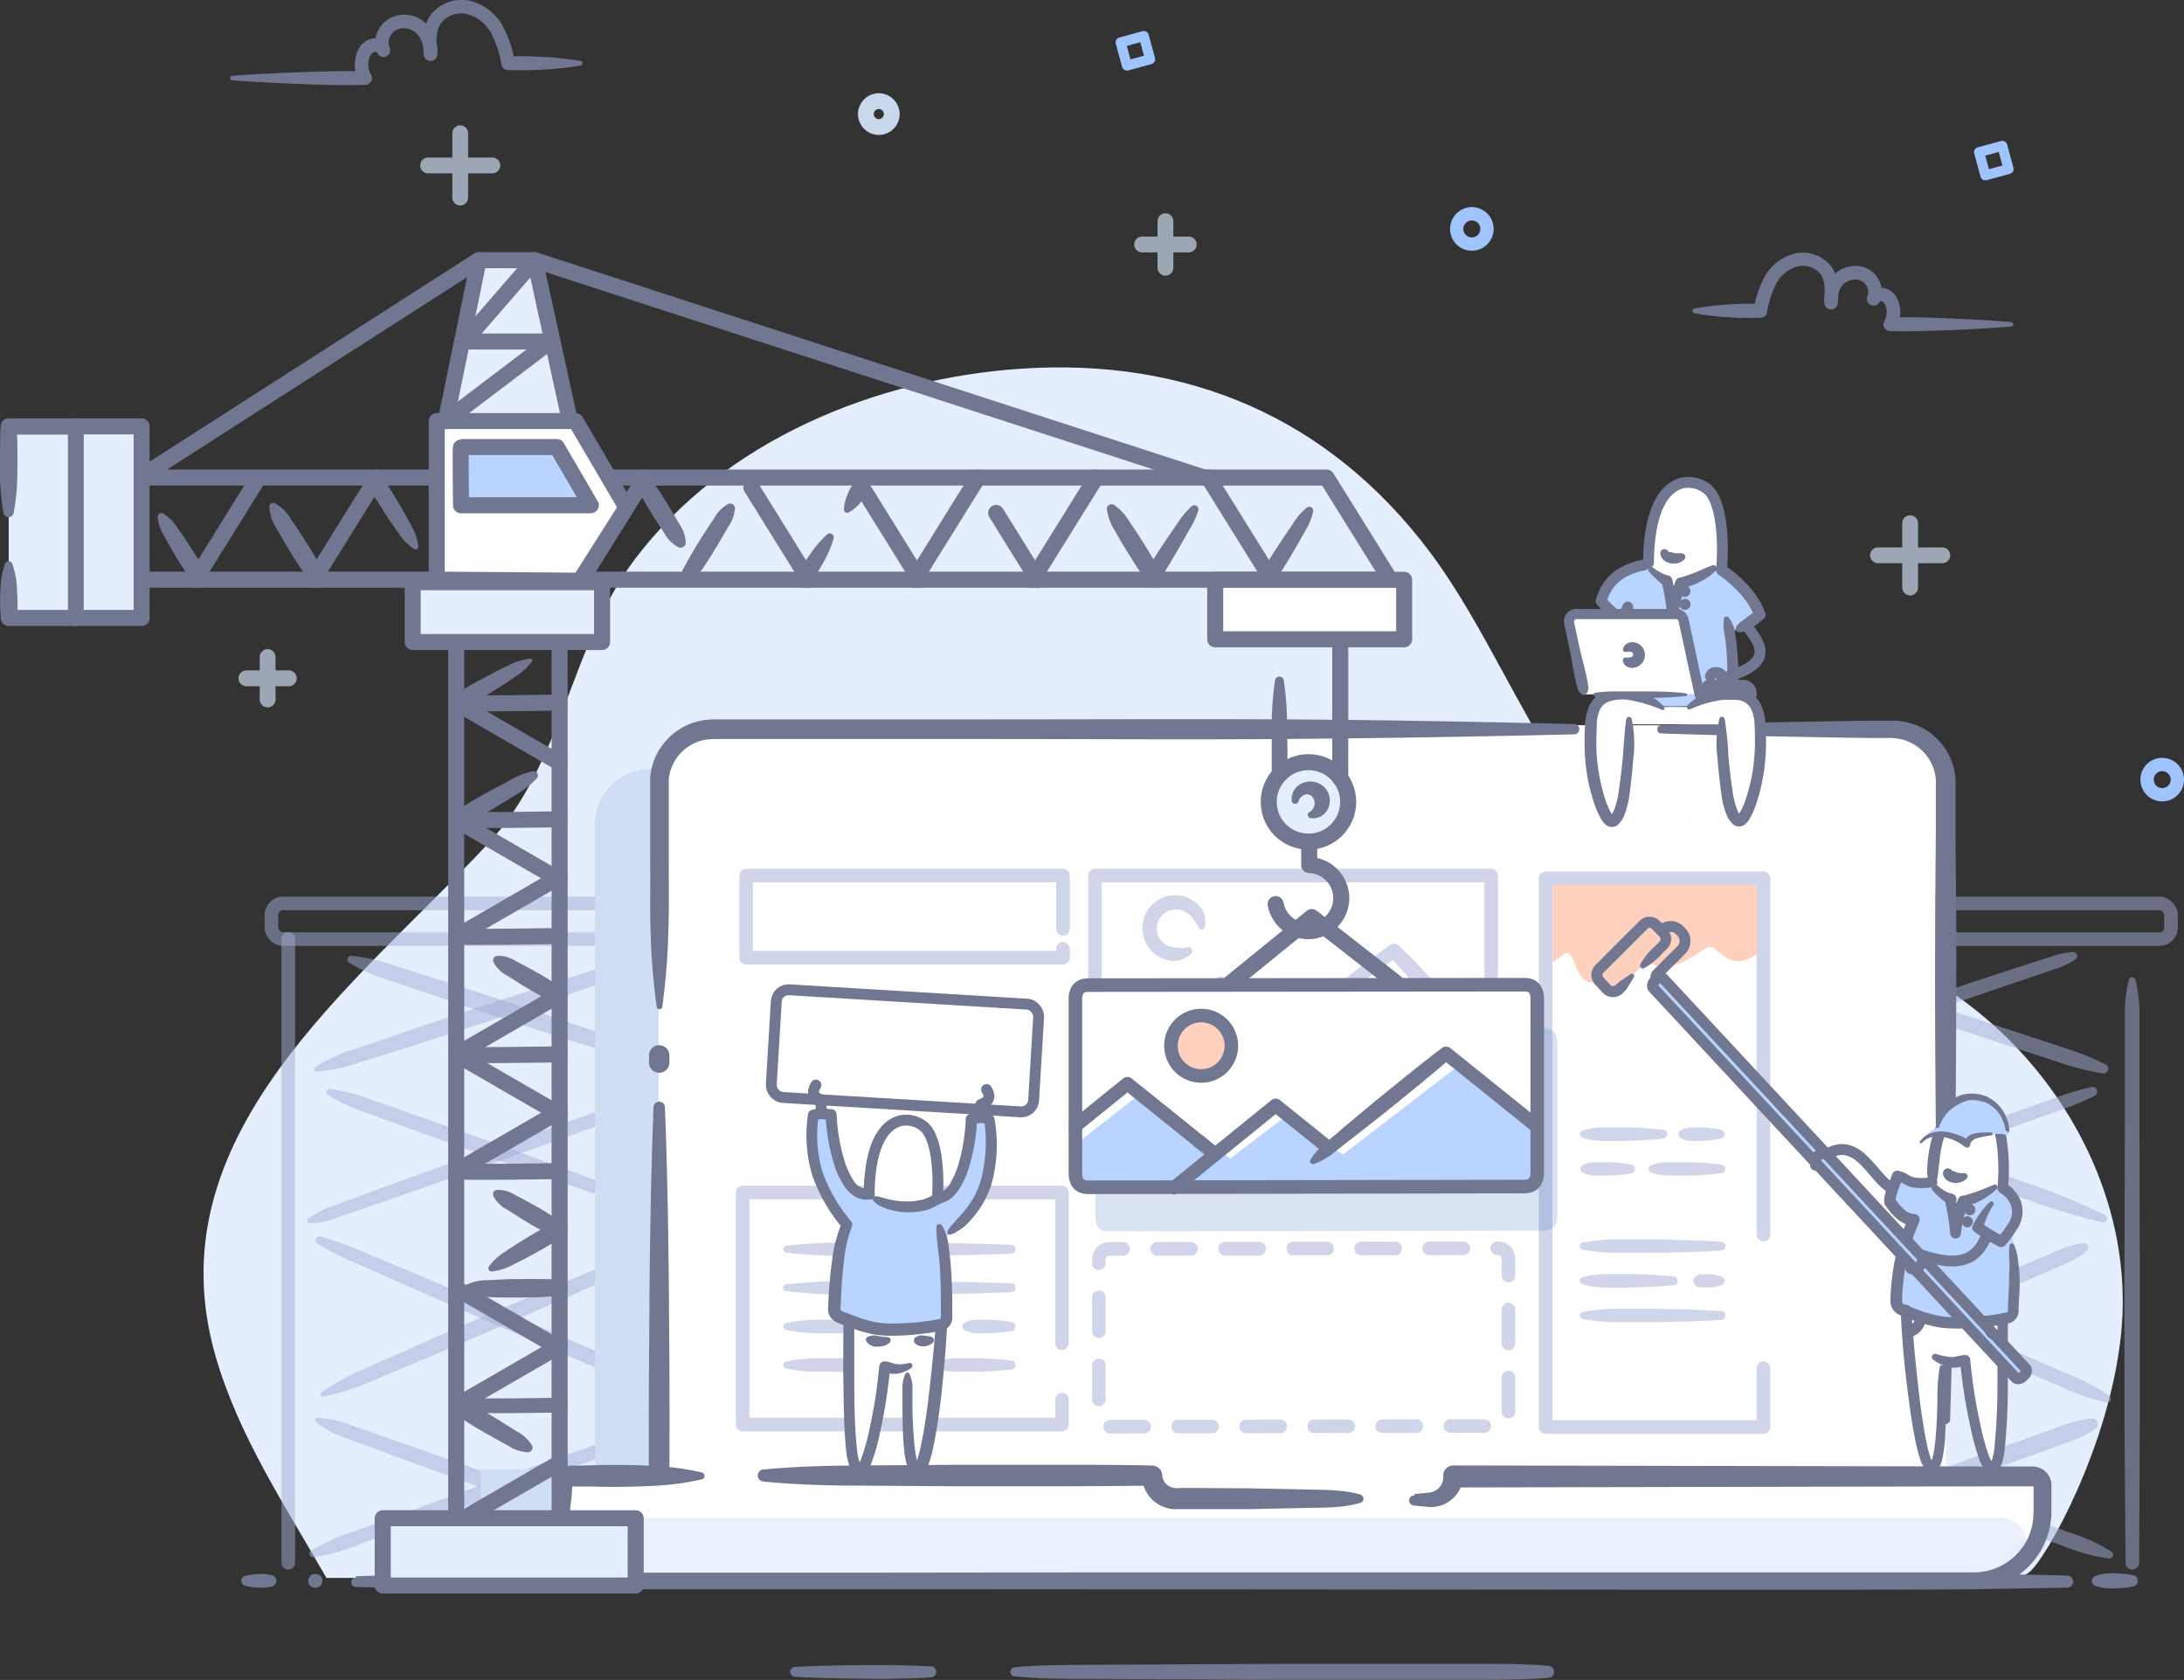 <svg xmlns="http://www.w3.org/2000/svg" viewBox="0 0 321.61 247.37"><rect x="0" y="0" width="321.61" height="247.37" fill="#333333" stroke="none"/><defs><style>.cls-1{fill:#717791;}.cls-2{opacity:0.7;}.cls-16,.cls-21,.cls-23,.cls-26,.cls-3,.cls-4,.cls-5,.cls-7{fill:none;}.cls-3{stroke:#c9d7ed;stroke-width:2.33px;}.cls-12,.cls-16,.cls-17,.cls-18,.cls-19,.cls-21,.cls-23,.cls-24,.cls-25,.cls-26,.cls-27,.cls-3,.cls-4,.cls-5,.cls-7{stroke-linecap:round;stroke-linejoin:round;}.cls-4,.cls-5{stroke:#9fc3fd;}.cls-4{stroke-width:1.96px;}.cls-5{stroke-width:1.48px;}.cls-12,.cls-17,.cls-6{fill:#e5eefd;}.cls-21,.cls-7{stroke:#a3acd6;}.cls-12,.cls-21,.cls-23,.cls-24,.cls-7{stroke-width:2px;}.cls-7,.cls-8{opacity:0.5;}.cls-9{fill:#a3acd6;}.cls-10{fill:#d0def4;}.cls-11,.cls-18,.cls-25{fill:#fff;}.cls-12,.cls-16,.cls-17,.cls-18,.cls-19,.cls-23,.cls-24,.cls-25,.cls-26,.cls-27{stroke:#717791;}.cls-13{fill:#eaf1fd;}.cls-14{fill:#93b9f4;}.cls-15,.cls-24{fill:#fdd1be;}.cls-16,.cls-17,.cls-18,.cls-19{stroke-width:2.36px;}.cls-19,.cls-22,.cls-27{fill:#b8d4ff;}.cls-20{fill:#3f72ba;opacity:0.2;}.cls-21{stroke-dasharray:5.01 5.01;}.cls-25,.cls-26,.cls-27{stroke-width:1.6px;}</style></defs><title>Corporativa y ecommerce</title><g id="Capa_2" data-name="Capa 2"><g id="Layer_1" data-name="Layer 1"><g id="_22._WEB_DEVELOPMENT" data-name="22. WEB DEVELOPMENT"><path class="cls-1" d="M85.53,9.64c-.89.17-1.78.27-2.67.37s-1.79.17-2.68.23a53.06,53.06,0,0,1-5.35.08h-.09a1,1,0,0,1-.89-.78h0A15.4,15.4,0,0,0,72.28,4.8a5.74,5.74,0,0,0-3.49-2.71A3.76,3.76,0,0,0,65,3.34c-.82,1.06-.81,2.75-.66,4.47h-2a3.75,3.75,0,0,0-.62-2.43,2.76,2.76,0,0,0-2-1.2,2.19,2.19,0,0,0-2,.75,2,2,0,0,0-.36,2l-1.83.81a.27.27,0,0,0-.11-.07.53.53,0,0,0-.33,0,1.18,1.18,0,0,0-.64.68,3,3,0,0,0-.22,1.34A3.15,3.15,0,0,0,54.64,11v0a1,1,0,0,1-.4,1.37,1.1,1.1,0,0,1-.46.13c-3.27.08-6.53,0-9.79-.14s-6.53-.29-9.79-.53a.34.34,0,0,1-.31-.36.34.34,0,0,1,.31-.31c3.26-.24,6.53-.4,9.79-.52s6.52-.22,9.79-.14l-.87,1.5,0,0a5.24,5.24,0,0,1-.65-2.2,5,5,0,0,1,.4-2.3,3,3,0,0,1,2-1.79,2.59,2.59,0,0,1,1.51.08A2.17,2.17,0,0,1,57.38,7h0a1,1,0,0,1-.51,1.31,1,1,0,0,1-1.32-.51h0a4,4,0,0,1,.63-4.09,4.13,4.13,0,0,1,1.75-1.25A4.55,4.55,0,0,1,60,2.18,4.81,4.81,0,0,1,63.4,4.23a5.7,5.7,0,0,1,1,3.75,1,1,0,0,1-2,0,15,15,0,0,1,0-2.85,6,6,0,0,1,1.07-3,5.77,5.77,0,0,1,5.81-2A7.73,7.73,0,0,1,74,3.76,17.35,17.35,0,0,1,75.81,9.1h0l-1-.78a50.27,50.27,0,0,1,5.35.08c.89,0,1.79.12,2.68.22s1.78.2,2.67.37a.33.33,0,0,1,0,.65Z"/><path class="cls-1" d="M249.51,45.44c.81-.17,1.62-.27,2.43-.37s1.62-.17,2.43-.23a43.79,43.79,0,0,1,4.86-.08l-1,.79h0a15.72,15.72,0,0,1,1.66-4.87,7.12,7.12,0,0,1,4.38-3.34,5.34,5.34,0,0,1,5.37,1.86,5.42,5.42,0,0,1,1,2.74,13.29,13.29,0,0,1,0,2.61,1,1,0,0,1-2,0,5.26,5.26,0,0,1,.9-3.47,4.45,4.45,0,0,1,3.17-1.89,4.18,4.18,0,0,1,1.91.21,3.81,3.81,0,0,1,2.21,5,1,1,0,1,1-1.84-.79h0v0a2.08,2.08,0,0,1,1.17-1.08,2.46,2.46,0,0,1,1.42-.08,2.86,2.86,0,0,1,1.87,1.68,4.52,4.52,0,0,1,.37,2.12,4.77,4.77,0,0,1-.6,2l0,0-.87-1.5c3-.08,5.93,0,8.89.14s5.92.28,8.89.53a.33.33,0,0,1,0,.66c-3,.25-5.93.41-8.89.53s-5.92.22-8.89.14h0a1,1,0,0,1-1-1,1.06,1.06,0,0,1,.13-.46v0a2.65,2.65,0,0,0,.34-1.18,2.53,2.53,0,0,0-.19-1.18.94.94,0,0,0-.52-.56.48.48,0,0,0-.24,0c-.07,0-.06,0-.05,0L275,43.57a1.75,1.75,0,0,0-.32-1.74,1.88,1.88,0,0,0-1.75-.65,2.46,2.46,0,0,0-1.75,1,3.3,3.3,0,0,0-.55,2.15h-2c.14-1.57.14-3.07-.57-4a3.36,3.36,0,0,0-3.33-1.1,5.12,5.12,0,0,0-3.11,2.42A14.49,14.49,0,0,0,260.2,46h0a.93.93,0,0,1-.87.78h-.1a41.49,41.49,0,0,1-4.86-.08c-.81,0-1.62-.12-2.43-.22s-1.62-.2-2.43-.37a.34.34,0,0,1-.26-.39A.34.34,0,0,1,249.51,45.44Z"/><g class="cls-2"><line class="cls-3" x1="171.62" y1="32.57" x2="171.62" y2="39.43"/><line class="cls-3" x1="175.05" y1="36" x2="168.19" y2="36"/></g><circle class="cls-4" cx="216.74" cy="33.71" r="2.23"/><circle class="cls-4" cx="318.4" cy="114.8" r="2.23"/><g class="cls-2"><line class="cls-3" x1="281.28" y1="77.04" x2="281.28" y2="86.51"/><line class="cls-3" x1="286.02" y1="81.77" x2="276.55" y2="81.77"/></g><rect class="cls-5" x="291.84" y="21.88" width="3.54" height="3.54" transform="translate(348.17 313.11) rotate(-105.28)"/><g class="cls-2"><line class="cls-3" x1="67.77" y1="19.62" x2="67.77" y2="29.09"/><line class="cls-3" x1="72.5" y1="24.36" x2="63.04" y2="24.36"/></g><g class="cls-2"><line class="cls-3" x1="39.41" y1="96.75" x2="39.41" y2="103"/><line class="cls-3" x1="42.53" y1="99.88" x2="36.28" y2="99.88"/></g><circle class="cls-3" cx="129.41" cy="16.8" r="1.91"/><circle class="cls-4" cx="72.54" cy="77.48" r="1.91"/><rect class="cls-5" x="165.43" y="5.7" width="3.54" height="3.54" transform="translate(204.05 170.74) rotate(-105.28)"/><path class="cls-6" d="M312.37,196.19c-1.63,16.65-11.07,33.33-13.5,35.28s-6.81.88-9.85.88H48.07l-.14-.25c-6-10.47-12.77-20.63-16.17-32.34-9.45-32.61,20.67-54.67,40.13-75.55,11.15-11.95,12-29.16,21.64-41.92,13.2-17.47,35.53-26.57,56.85-28,24.5-1.63,45.34,7.2,60.22,27.05,12.25,16.33,19.22,41.61,38.47,51.43,6.89,3.53,14.89,4,22.37,6C295.82,145.28,314.88,170.53,312.37,196.19Z"/><rect class="cls-7" x="39.97" y="133.03" width="133.09" height="5.26" rx="1.7"/><g class="cls-8"><path class="cls-9" d="M101.49,160.49a11.56,11.56,0,0,1-3.35,1.63l-3.47,1.26-7,2.51-13.91,5-14,4.91-7,2.42-3.49,1.21a11.5,11.5,0,0,1-3.68.7.36.36,0,0,1-.36-.36.37.37,0,0,1,.14-.28,11.36,11.36,0,0,1,3.29-1.79l3.47-1.27,6.94-2.55,13.91-5L87,164l7-2.46,3.49-1.23a11.82,11.82,0,0,1,3.62-.85.59.59,0,0,1,.61.58A.64.64,0,0,1,101.49,160.49Z"/></g><g class="cls-8"><path class="cls-9" d="M51.74,140.76a25.87,25.87,0,0,1,6.15,1.36l6,1.9c4,1.26,7.95,2.58,11.92,3.87s7.93,2.65,11.88,4l5.93,2a26.09,26.09,0,0,1,5.75,2.57.44.44,0,0,1,.13.6.43.43,0,0,1-.39.2A25.83,25.83,0,0,1,92.93,156l-6-1.88c-4-1.23-8-2.54-11.94-3.81s-7.94-2.61-11.9-4l-5.93-2a25.92,25.92,0,0,1-5.76-2.56.54.54,0,0,1-.16-.73A.56.56,0,0,1,51.74,140.76Z"/></g><line class="cls-7" x1="42.45" y1="230.12" x2="42.45" y2="138.24"/><g class="cls-8"><path class="cls-9" d="M98,210.65a126.68,126.68,0,0,1-12.79,5.11l-12.92,4.76-13,4.62-6.49,2.31a29.49,29.49,0,0,1-6.64,1.87.55.55,0,0,1-.6-.49.52.52,0,0,1,.24-.51,29.52,29.52,0,0,1,6.3-2.81l6.47-2.36,12.93-4.72,13-4.58c4.35-1.48,8.6-3.22,13.11-4.23a.55.55,0,0,1,.37,1Z"/></g><g class="cls-8"><path class="cls-9" d="M47.24,182.08a47.75,47.75,0,0,1,6.92,2.55L61,187.49l13.57,5.72L88,199.07,94.79,202a29.84,29.84,0,0,1,6.56,3.4.59.59,0,0,1,.1.83.58.58,0,0,1-.56.22,30.13,30.13,0,0,1-7-2.42l-6.77-2.9L73.6,195.34l-13.49-5.92-6.74-3a47.81,47.81,0,0,1-6.61-3.28.61.61,0,0,1-.19-.84A.63.63,0,0,1,47.24,182.08Z"/></g><g class="cls-8"><path class="cls-9" d="M46.6,208.81c2.77-.06,5.11,1.1,7.57,1.9l7.32,2.58,14.65,5.17,14.6,5.28c4.85,1.81,9.72,3.58,14.55,5.43l-1.34,1V138.24a1,1,0,0,1,2,0v91.88a1,1,0,0,1-1,1,.81.81,0,0,1-.31-.06h0c-4.9-1.66-9.78-3.39-14.67-5.09l-14.62-5.24-14.58-5.35-7.29-2.68c-2.4-.95-4.94-1.55-7-3.36a.31.31,0,0,1,0-.42A.33.33,0,0,1,46.6,208.81Z"/></g><g class="cls-8"><path class="cls-9" d="M101.25,182.69a31.77,31.77,0,0,1-6.49,3.37L88.1,189l-13.34,5.87c-4.46,1.92-8.92,3.85-13.4,5.72l-6.72,2.83a36.58,36.58,0,0,1-7,2.24.36.36,0,0,1-.28-.65,36.5,36.5,0,0,1,6.42-3.52l6.67-2.94c4.43-2,8.9-3.88,13.36-5.81l13.43-5.66L94,184.26a32.22,32.22,0,0,1,6.9-2.4.48.48,0,0,1,.54.38A.47.47,0,0,1,101.25,182.69Z"/></g><g class="cls-8"><path class="cls-9" d="M48.61,160.36a26.56,26.56,0,0,1,6.45,1.71l6.27,2.19,12.53,4.44,12.48,4.58,6.24,2.29a33.43,33.43,0,0,1,6.09,2.72.45.45,0,0,1,.14.61.42.42,0,0,1-.43.2A31.64,31.64,0,0,1,92,177.35l-6.28-2.19L73.11,170.8l-12.5-4.51L54.36,164a26.52,26.52,0,0,1-6.06-2.78.47.47,0,0,1-.13-.66A.49.49,0,0,1,48.61,160.36Z"/></g><g class="cls-8"><path class="cls-9" d="M96.06,141.81a31.2,31.2,0,0,1-6,2.49l-6.15,2.06-12.31,4.13c-4.12,1.33-8.23,2.69-12.37,4L53,156.42a23.88,23.88,0,0,1-6.38,1.37.35.35,0,0,1-.22-.65,24.06,24.06,0,0,1,5.95-2.69l6.15-2.11c4.08-1.42,8.2-2.76,12.3-4.14l12.36-4,6.18-2a31.44,31.44,0,0,1,6.32-1.58.63.63,0,0,1,.69.56A.61.61,0,0,1,96.06,141.81Z"/></g><g class="cls-8"><path class="cls-9" d="M161.92,210.38c-1.93,1.43-4.18,2-6.33,2.84l-6.51,2.35-13,4.71L123,224.83l-6.53,2.28a43.31,43.31,0,0,1-6.7,1.83.56.56,0,0,1-.65-.46.56.56,0,0,1,.28-.58,42.11,42.11,0,0,1,6.32-2.86l6.49-2.42,13-4.84,13-4.69,6.51-2.34c2.19-.74,4.28-1.73,6.69-1.86a.82.82,0,0,1,.53,1.49Z"/></g><g class="cls-8"><path class="cls-9" d="M110.38,182.7a26.25,26.25,0,0,1,7,2.21l6.73,2.82c4.49,1.85,8.94,3.79,13.41,5.69l13.35,5.84,6.68,2.93a30,30,0,0,1,6.48,3.36.55.55,0,0,1-.42,1,30.49,30.49,0,0,1-6.9-2.4L150,201.28l-13.42-5.68c-4.45-1.94-8.92-3.84-13.35-5.83l-6.67-3a25.94,25.94,0,0,1-6.4-3.54.33.33,0,0,1,0-.46A.35.35,0,0,1,110.38,182.7Z"/></g><g class="cls-8"><path class="cls-9" d="M161.86,161.34a50.77,50.77,0,0,1-6.27,2.54l-6.35,2.28-12.72,4.58-12.75,4.47-6.38,2.23c-2.14.7-4.19,1.66-6.52,1.84a.46.46,0,0,1-.5-.43.48.48,0,0,1,.2-.42c1.91-1.33,4.11-1.88,6.21-2.7l6.35-2.3,12.7-4.62,12.75-4.5,6.37-2.25a49.3,49.3,0,0,1,6.46-2,.68.68,0,0,1,.81.53A.7.7,0,0,1,161.86,161.34Z"/></g><g class="cls-8"><path class="cls-9" d="M114.56,141a35.69,35.69,0,0,1,6.26,1.5l6.11,1.94,12.23,3.88,12.19,4,6.09,2a40.77,40.77,0,0,1,5.95,2.42.7.7,0,0,1,.3,1,.68.68,0,0,1-.73.37,41,41,0,0,1-6.24-1.58l-6.09-2-12.2-4-12.15-4.14-6.07-2.07a36.61,36.61,0,0,1-5.93-2.51.45.45,0,0,1-.17-.61A.44.44,0,0,1,114.56,141Z"/></g><g class="cls-8"><path class="cls-9" d="M166.37,230.12l-.15-21.46,0-21.46.06-21.46,0-10.73,0-5.37a21.28,21.28,0,0,1,.59-5.36.5.5,0,0,1,.61-.36.52.52,0,0,1,.36.36,21.27,21.27,0,0,1,.58,5.36l0,5.37,0,10.73.06,21.46,0,21.46-.16,21.46a1,1,0,0,1-1,1A1,1,0,0,1,166.37,230.12Z"/></g><g class="cls-8"><path class="cls-9" d="M110.85,209.2a38.59,38.59,0,0,1,6.84,2l6.7,2.36,13.4,4.71,13.35,4.86,6.67,2.43a27.16,27.16,0,0,1,6.49,2.92.56.56,0,0,1,.14.77.57.57,0,0,1-.5.24,27.63,27.63,0,0,1-6.87-1.89l-6.69-2.38L137,220.42l-13.32-4.91L117,213.05a38.31,38.31,0,0,1-6.52-2.84.55.55,0,0,1-.19-.75A.56.56,0,0,1,110.85,209.2Z"/></g><g class="cls-8"><path class="cls-9" d="M160.71,184.13c-1.78,1.6-4,2.21-6,3.19L148.45,190,136,195.41l-12.53,5.26-6.27,2.63a36.9,36.9,0,0,1-6.44,2.24.49.49,0,0,1-.59-.38.49.49,0,0,1,.21-.51,36.51,36.51,0,0,1,6-3.13l6.22-2.74,12.45-5.47L147.55,188l6.27-2.65c2.11-.81,4.07-2,6.46-2.17a.57.57,0,0,1,.62.53A.59.59,0,0,1,160.71,184.13Z"/></g><g class="cls-8"><path class="cls-9" d="M112.1,160.75a28.51,28.51,0,0,1,6.63,1.66l6.43,2.21c4.28,1.47,8.55,3,12.82,4.52l12.78,4.67a110.55,110.55,0,0,1,12.62,5.09.58.58,0,0,1,.25.79.6.6,0,0,1-.64.31A110,110,0,0,1,150,176l-12.84-4.47c-4.27-1.53-8.54-3-12.79-4.62L118,164.51a28.31,28.31,0,0,1-6.18-2.91.46.46,0,0,1-.13-.64A.47.47,0,0,1,112.1,160.75Z"/></g><g class="cls-8"><path class="cls-9" d="M159,141.27a11.22,11.22,0,0,1-3,1.41l-3.1,1.06-6.2,2.11-12.39,4.21-12.42,4.1-6.22,2.05a28.45,28.45,0,0,1-6.34,1.66.55.55,0,0,1-.6-.51.56.56,0,0,1,.25-.51,28.55,28.55,0,0,1,6.07-2.5l6.19-2.12L133.64,148l12.42-4.12,6.22-2,3.1-1a11.26,11.26,0,0,1,3.23-.67.63.63,0,0,1,.38,1.14Z"/></g><rect class="cls-7" x="186.61" y="133.03" width="133.09" height="5.26" rx="1.7"/><g class="cls-8"><path class="cls-9" d="M248.12,160.49a11.5,11.5,0,0,1-3.34,1.63l-3.48,1.26-7,2.51-13.92,5-14,4.91-7,2.42-3.5,1.21a11.39,11.39,0,0,1-3.67.7.36.36,0,0,1-.23-.64,11.49,11.49,0,0,1,3.29-1.79l3.47-1.27,7-2.55,13.9-5,14-4.91,7-2.46,3.49-1.23a11.89,11.89,0,0,1,3.62-.85.59.59,0,0,1,.61.58A.58.58,0,0,1,248.12,160.49Z"/></g><g class="cls-8"><path class="cls-9" d="M198.38,140.76a25.87,25.87,0,0,1,6.15,1.36l6,1.9c4,1.26,7.95,2.58,11.93,3.87s7.93,2.65,11.87,4l5.93,2a25.69,25.69,0,0,1,5.75,2.57.43.43,0,0,1,.13.6.42.42,0,0,1-.39.2,25.86,25.86,0,0,1-6.15-1.35l-6-1.88c-4-1.23-8-2.54-11.94-3.81s-7.94-2.61-11.89-4l-5.94-2a25.65,25.65,0,0,1-5.75-2.56.52.52,0,0,1-.16-.73A.54.54,0,0,1,198.38,140.76Z"/></g><line class="cls-7" x1="189.08" y1="230.12" x2="189.08" y2="138.24"/><g class="cls-8"><path class="cls-9" d="M244.67,210.65a126.68,126.68,0,0,1-12.79,5.11L219,220.52l-13,4.62-6.48,2.31a29.57,29.57,0,0,1-6.65,1.87.55.55,0,0,1-.36-1,29.38,29.38,0,0,1,6.31-2.81l6.46-2.36,12.94-4.72,13-4.58c4.34-1.48,8.59-3.22,13.11-4.23a.55.55,0,0,1,.37,1Z"/></g><g class="cls-8"><path class="cls-9" d="M193.87,182.08a48.31,48.31,0,0,1,6.93,2.55l6.78,2.86,13.57,5.72,13.52,5.86,6.76,2.93a30,30,0,0,1,6.55,3.4.59.59,0,0,1-.45,1,29.81,29.81,0,0,1-7-2.42l-6.78-2.9-13.54-5.79-13.49-5.92-6.74-3a47.81,47.81,0,0,1-6.61-3.28.6.6,0,0,1-.19-.84A.61.61,0,0,1,193.87,182.08Z"/></g><g class="cls-8"><path class="cls-9" d="M193.24,208.81c2.77-.06,5.1,1.1,7.57,1.9l7.32,2.58,14.64,5.17,14.61,5.28c4.85,1.81,9.71,3.58,14.54,5.43l-1.33,1V138.24a1,1,0,0,1,2,0v91.88a1,1,0,0,1-1,1,.87.87,0,0,1-.32-.06h0c-4.91-1.66-9.79-3.39-14.67-5.09L222,220.73l-14.57-5.35-7.29-2.68c-2.41-.95-4.94-1.55-7-3.36a.29.29,0,0,1,0-.42A.31.31,0,0,1,193.24,208.81Z"/></g><g class="cls-8"><path class="cls-9" d="M247.88,182.69a31.44,31.44,0,0,1-6.48,3.37L234.73,189l-13.34,5.87c-4.46,1.92-8.92,3.85-13.4,5.72l-6.72,2.83a36.48,36.48,0,0,1-7,2.24.36.36,0,0,1-.43-.29A.34.34,0,0,1,194,205a36.42,36.42,0,0,1,6.41-3.52l6.67-2.94c4.44-2,8.91-3.88,13.36-5.81l13.44-5.66,6.71-2.82a32.3,32.3,0,0,1,6.91-2.4.46.46,0,0,1,.53.38A.45.45,0,0,1,247.88,182.69Z"/></g><g class="cls-8"><path class="cls-9" d="M195.24,160.36a26.56,26.56,0,0,1,6.45,1.71l6.28,2.19,12.53,4.44L233,173.28l6.24,2.29a33.13,33.13,0,0,1,6.09,2.72.45.45,0,0,1,.15.61.44.44,0,0,1-.44.2,32,32,0,0,1-6.43-1.75l-6.28-2.19-12.55-4.36-12.51-4.51L201,164a26.79,26.79,0,0,1-6.07-2.78.48.48,0,0,1,.31-.87Z"/></g><g class="cls-8"><path class="cls-9" d="M242.7,141.81a31.73,31.73,0,0,1-6,2.49l-6.16,2.06-12.31,4.13c-4.12,1.33-8.23,2.69-12.36,4l-6.19,1.95a24,24,0,0,1-6.39,1.37.35.35,0,0,1-.37-.34.34.34,0,0,1,.16-.31,23.89,23.89,0,0,1,5.95-2.69l6.14-2.11c4.09-1.42,8.21-2.76,12.31-4.14l12.36-4,6.17-2a31.44,31.44,0,0,1,6.32-1.58.64.64,0,0,1,.7.56A.61.61,0,0,1,242.7,141.81Z"/></g><g class="cls-8"><path class="cls-9" d="M308.56,210.38c-1.94,1.43-4.18,2-6.34,2.84l-6.5,2.35-13,4.71-13.07,4.55-6.54,2.28a43.19,43.19,0,0,1-6.69,1.83.56.56,0,0,1-.65-.46.54.54,0,0,1,.27-.58,42.22,42.22,0,0,1,6.33-2.86l6.48-2.42,13-4.84,13-4.69,6.52-2.34c2.18-.74,4.28-1.73,6.68-1.86a.83.83,0,0,1,.54,1.49Z"/></g><g class="cls-8"><path class="cls-9" d="M257,182.7a26.32,26.32,0,0,1,7,2.21l6.72,2.82c4.49,1.85,8.94,3.79,13.42,5.69l13.35,5.84,6.67,2.93a30.07,30.07,0,0,1,6.49,3.36.54.54,0,0,1,.09.76.53.53,0,0,1-.51.21,30.49,30.49,0,0,1-6.9-2.4l-6.71-2.84-13.42-5.68c-4.46-1.94-8.93-3.84-13.36-5.83l-6.66-3a25.82,25.82,0,0,1-6.41-3.54.32.32,0,0,1,0-.46A.33.33,0,0,1,257,182.7Z"/></g><g class="cls-8"><path class="cls-9" d="M308.5,161.34a51.41,51.41,0,0,1-6.27,2.54l-6.36,2.28-12.72,4.58-12.75,4.47L264,177.44c-2.14.7-4.19,1.66-6.52,1.84a.47.47,0,0,1-.3-.85c1.92-1.33,4.11-1.88,6.21-2.7l6.35-2.3,12.71-4.62,12.74-4.5,6.37-2.25a49.78,49.78,0,0,1,6.46-2,.69.69,0,0,1,.46,1.28Z"/></g><g class="cls-8"><path class="cls-9" d="M261.19,141a35.69,35.69,0,0,1,6.26,1.5l6.12,1.94,12.23,3.88,12.18,4,6.09,2a40.89,40.89,0,0,1,6,2.42.71.71,0,0,1-.44,1.33,40.9,40.9,0,0,1-6.23-1.58l-6.1-2-12.19-4-12.15-4.14-6.07-2.07a36.24,36.24,0,0,1-5.93-2.51.45.45,0,0,1-.18-.61A.45.45,0,0,1,261.19,141Z"/></g><g class="cls-8"><path class="cls-9" d="M313,230.12l-.16-21.46,0-21.46.06-21.46,0-10.73v-5.37a21.75,21.75,0,0,1,.59-5.36.5.5,0,0,1,.61-.36.49.49,0,0,1,.36.36,21.75,21.75,0,0,1,.59,5.36l0,5.37,0,10.73.06,21.46,0,21.46L315,230.12a1,1,0,0,1-1,1A1,1,0,0,1,313,230.12Z"/></g><g class="cls-8"><path class="cls-9" d="M257.49,209.2a38.84,38.84,0,0,1,6.84,2l6.7,2.36,13.4,4.71,13.34,4.86,6.67,2.43a27.23,27.23,0,0,1,6.5,2.92.55.55,0,0,1,.13.77.56.56,0,0,1-.5.24,27.56,27.56,0,0,1-6.86-1.89L297,225.18l-13.38-4.76-13.33-4.91-6.66-2.46a38,38,0,0,1-6.52-2.84.54.54,0,0,1-.19-.75A.56.56,0,0,1,257.49,209.2Z"/></g><g class="cls-8"><path class="cls-9" d="M307.35,184.13c-1.78,1.6-4,2.21-6,3.19L295.09,190l-12.49,5.37-12.54,5.26-6.27,2.63a36.9,36.9,0,0,1-6.44,2.24.49.49,0,0,1-.38-.89,36.91,36.91,0,0,1,6-3.13l6.23-2.74,12.44-5.47,12.5-5.36,6.26-2.65c2.12-.81,4.08-2,6.46-2.17a.57.57,0,0,1,.62.53A.58.58,0,0,1,307.35,184.13Z"/></g><g class="cls-8"><path class="cls-9" d="M258.73,160.75a28.38,28.38,0,0,1,6.63,1.66l6.43,2.21c4.29,1.47,8.56,3,12.83,4.52l12.77,4.67A109.09,109.09,0,0,1,310,178.9a.59.59,0,0,1-.39,1.1,109.81,109.81,0,0,1-13-4.05l-12.85-4.47c-4.27-1.53-8.54-3-12.79-4.62l-6.38-2.35a28.31,28.31,0,0,1-6.18-2.91.47.47,0,0,1-.13-.64A.48.48,0,0,1,258.73,160.75Z"/></g><g class="cls-8"><path class="cls-9" d="M305.63,141.27a11.28,11.28,0,0,1-3,1.41l-3.1,1.06-6.19,2.11L281,150.06l-12.43,4.1-6.21,2.05a28.54,28.54,0,0,1-6.35,1.66.55.55,0,0,1-.6-.51.57.57,0,0,1,.26-.51,28.47,28.47,0,0,1,6.06-2.5l6.19-2.12L280.28,148l12.42-4.12,6.21-2,3.11-1a11.12,11.12,0,0,1,3.22-.67.63.63,0,0,1,.65.61A.65.65,0,0,1,305.63,141.27Z"/></g><line class="cls-6" x1="308.54" y1="232.78" x2="314.15" y2="232.78"/><path class="cls-1" d="M308.54,232.07a7.34,7.34,0,0,1,2.8-.39,14.09,14.09,0,0,1,2.81.28.84.84,0,0,1,.65,1,.86.86,0,0,1-.65.65,14.09,14.09,0,0,1-2.81.28,7.34,7.34,0,0,1-2.8-.39.75.75,0,0,1-.44-1A.74.74,0,0,1,308.54,232.07Z"/><line class="cls-6" x1="52.39" y1="232.78" x2="304.41" y2="232.78"/><path class="cls-1" d="M52.39,232.1c10.5-.3,21-.35,31.51-.34l31.5,0,63,0,63-.05,31.5,0c10.5,0,21,0,31.5.3a.88.88,0,0,1,0,1.76c-10.5.26-21,.29-31.5.3l-31.5,0-63-.05-63,0-31.5,0c-10.5,0-21,0-31.51-.34a.68.68,0,0,1,0-1.36Z"/><line class="cls-6" x1="46.19" y1="232.78" x2="47.01" y2="232.78"/><path class="cls-1" d="M46.19,231.78a1.87,1.87,0,0,1,.41,0,.8.8,0,0,1,.21.05.52.52,0,0,1,.2.09,1,1,0,0,1,.28,1.44.93.93,0,0,1-.28.28.52.52,0,0,1-.2.09.8.8,0,0,1-.21.05,1.87,1.87,0,0,1-.41,0,1,1,0,0,1-.77-1.22A1,1,0,0,1,46.19,231.78Z"/><line class="cls-6" x1="36.1" y1="232.78" x2="40.19" y2="232.78"/><path class="cls-1" d="M36.1,232.05a9.52,9.52,0,0,1,2-.27,5.93,5.93,0,0,1,2,.19.86.86,0,0,1,.56,1.06.89.89,0,0,1-.56.56,5.93,5.93,0,0,1-2,.19,9.52,9.52,0,0,1-2-.27.76.76,0,0,1-.54-.92A.77.77,0,0,1,36.1,232.05Z"/><line class="cls-6" x1="149.38" y1="246.19" x2="228.04" y2="246.19"/><path class="cls-1" d="M149.38,245.51c3.28-.31,6.56-.35,9.83-.36l9.84-.05,19.66-.1h29.5c3.27,0,6.55,0,9.83.3a.87.87,0,0,1,.81.95.9.9,0,0,1-.81.81c-3.28.26-6.56.28-9.83.3h-29.5l-19.66-.1-9.84-.05c-3.27,0-6.55-.05-9.83-.36a.68.68,0,0,1,0-1.35Z"/><line class="cls-6" x1="117.02" y1="246.19" x2="137.17" y2="246.19"/><path class="cls-1" d="M117,245.46c3.36-.18,6.72-.24,10.08-.27s6.71,0,10.07.19a.81.81,0,0,1,0,1.61c-3.36.22-6.71.23-10.07.2s-6.72-.1-10.08-.28a.73.73,0,0,1,0-1.45Z"/><circle class="cls-3" cx="273.35" cy="119.91" r="1.91"/><path class="cls-10" d="M84.53,233.39H83.6a12.81,12.81,0,0,1-12.81-12.82v-4.22H87.61v-95a8.13,8.13,0,0,1,8.12-8.12h12.15l27.77,83.31-25.24,27.14Z"/><path class="cls-11" d="M244.6,106.84h33.94a8,8,0,0,1,8,8V223.73H97V114.79a8,8,0,0,1,8-8H244.6Z"/><path class="cls-1" d="M288.1,221.76v2.47a1.5,1.5,0,0,1-1.5,1.5H97.07a1.51,1.51,0,0,1-1.5-1.49h0q-.09-15.31.06-30.63c0-5.11.09-10.22.18-15.32s.23-10.21.43-15.32a.84.84,0,0,1,1.67,0q.3,7.66.43,15.32c.09,5.1.16,10.21.18,15.32q.15,15.32,0,30.63l-1.5-1.5H286.6l-1.5,1.5v-2.47a1.5,1.5,0,0,1,3,0Z"/><path class="cls-1" d="M244.7,106.8c5.84-.2,11.68-.34,17.52-.46l8.77-.16,4.38-.06,2.19,0h1.09a8.93,8.93,0,0,1,1.27.08,9.19,9.19,0,0,1,7.55,6.11,9,9,0,0,1,.5,2.51c0,.46,0,.81,0,1.17v1.1l0,4.38c0,5.84.12,11.68.11,17.53,0,11.68-.06,23.36-.2,35,0,5.84-.15,11.68-.27,17.52s-.26,11.69-.45,17.53a.65.65,0,0,1-.66.63.65.65,0,0,1-.63-.63c-.18-5.84-.34-11.68-.44-17.53s-.22-11.68-.27-17.52c-.14-11.69-.24-23.37-.2-35,0-5.85.07-11.69.11-17.53l0-4.38V116c0-.37,0-.74,0-1a5.94,5.94,0,0,0-.32-1.77,6.65,6.65,0,0,0-5.29-4.47,7,7,0,0,0-.92-.09l-1.09,0-2.19,0-4.38-.06-8.77-.16c-5.84-.11-11.68-.25-17.52-.45a.55.55,0,0,1-.53-.56A.54.54,0,0,1,244.7,106.8Z"/><path class="cls-1" d="M96.69,148.2a102.84,102.84,0,0,1-.88-10.77c-.13-3.58,0-7.17-.07-10.76l0-10.77v-.68l0-.79a11.72,11.72,0,0,1,.28-1.55,9.37,9.37,0,0,1,6.3-6.54,10.39,10.39,0,0,1,3.07-.41h8.07l10.77,0,21.53,0c14.36,0,28.71-.07,43.07,0s28.71.35,43.06.69a.76.76,0,0,1,0,1.51q-21.52.52-43.06.69c-14.36.11-28.71,0-43.07,0l-21.53,0-10.77,0-5.38,0h-2.69a10.12,10.12,0,0,0-1.17.06,6.79,6.79,0,0,0-1.09.22,6.66,6.66,0,0,0-3.52,2.56,6.93,6.93,0,0,0-.93,2,8,8,0,0,0-.2,1.09l0,.56v.66l0,10.77c0,3.59.06,7.18-.07,10.76a102.84,102.84,0,0,1-.88,10.77.39.39,0,0,1-.44.33A.4.4,0,0,1,96.69,148.2Z"/><path class="cls-1" d="M95.57,156.41c0-.33,0-.67,0-1a1.49,1.49,0,0,1,3,0,8.35,8.35,0,0,1,0,1,1.5,1.5,0,1,1-3,.11Z"/><path class="cls-11" d="M300.77,217.29v5.31a6.85,6.85,0,0,1,0,.91,10.08,10.08,0,0,1-10,9.18H93a10.08,10.08,0,0,1-10-9.18,6.85,6.85,0,0,1,0-.91v-5.31h86.76a3.51,3.51,0,0,0,3.52,3.42H210.5a3.57,3.57,0,0,0,2.49-1,3.48,3.48,0,0,0,1-2.39Z"/><line class="cls-12" x1="240.73" y1="217.28" x2="241.47" y2="217.28"/><path class="cls-13" d="M294.6,223.51a3.89,3.89,0,0,1,2.52,6.86,10.05,10.05,0,0,1-6.44,2.32H93a10.05,10.05,0,0,1-6.44-2.32,3.89,3.89,0,0,1,2.52-6.86Z"/><path class="cls-1" d="M82.05,223.61a25.35,25.35,0,0,1-.43-3.36c-.05-.55-.08-1.05-.11-1.66A2.79,2.79,0,0,1,83.28,216a2.58,2.58,0,0,1,.82-.19l.5,0,.81,0,1.63-.05c1.09,0,2.18-.07,3.26-.05,2.17,0,4.35.06,6.52.18a38.5,38.5,0,0,1,6.52.93.51.51,0,0,1,.38.63.51.51,0,0,1-.38.38,38.5,38.5,0,0,1-6.52.93c-2.17.12-4.35.19-6.52.18-1.08,0-2.17,0-3.26-.05l-1.63,0-.81,0h-.32l0,0a.05.05,0,0,0,0-.08l-.11,1.59L84,221.88l-.1.81c0,.23,0,.48-.09.72l0,.15a.91.91,0,0,1-1,.75A.89.89,0,0,1,82.05,223.61Z"/><path class="cls-1" d="M208.33,220l1.9-.19a2.63,2.63,0,0,0,.74-.14,2.18,2.18,0,0,0,.59-.3,2.23,2.23,0,0,0,.8-1,2.08,2.08,0,0,0,.16-1.12h0v-.06a1.5,1.5,0,0,1,1.5-1.4l78,.15h7.32a2.83,2.83,0,0,1,2.06.94,2.92,2.92,0,0,1,.57,1,2.62,2.62,0,0,1,.12.57l0,.28v3.82c0,.44,0,.93-.09,1.38a11.15,11.15,0,0,1-1.92,5.1,11.42,11.42,0,0,1-9.36,5H242l-78,0-39-.05-19.5,0H93.32a10.7,10.7,0,0,1-2.67-.26,8.47,8.47,0,0,1-4.54-2.72.7.7,0,0,1,.09-1,.72.72,0,0,1,.78-.09h0a14.19,14.19,0,0,0,4.15,1.49,10.24,10.24,0,0,0,2.18.18H105.5l19.5,0,39-.05,78,0h48.74a8.78,8.78,0,0,0,7.18-3.82,8.63,8.63,0,0,0,1.47-3.93c.06-.36,0-.69.07-1.05v-3.81h0v0s0,0,0-.05a.13.13,0,0,0-.1,0H292l-78,.16,1.5-1.47h0a4.93,4.93,0,0,1-1,2.47,4.77,4.77,0,0,1-2,1.54,4.61,4.61,0,0,1-1.2.31,4.75,4.75,0,0,1-1.14,0l-1.9-.18a.75.75,0,0,1,0-1.5Z"/><path class="cls-1" d="M112.39,216.39c4.78-.46,9.55-.57,14.32-.6l14.31-.1c4.78,0,9.55,0,14.32,0s9.54,0,14.32.11a1.51,1.51,0,0,1,1.49,1.43v0a2,2,0,0,0,1.29,1.75,3.12,3.12,0,0,0,1.42.13h2l8.15.05,8.16.16c2.71.08,5.43,0,8.15.75a.65.65,0,0,1,.43.8.64.64,0,0,1-.43.43c-2.72.8-5.44.68-8.15.75l-8.16.17-8.15,0h-2c-.36,0-.62,0-1.17,0a5.29,5.29,0,0,1-1.42-.36,5,5,0,0,1-3.11-4.57l1.5,1.47q-7.17.09-14.32.1c-4.77,0-9.54,0-14.32,0l-14.31-.1c-4.77,0-9.54-.14-14.32-.6a.9.9,0,0,1,0-1.79Z"/><path class="cls-14" d="M248.94,120.33c0,.7-.08,1.4-.11,2.1"/><path class="cls-15" d="M258.69,130.32v10.27c-1.73.89-2.65,1.39-4.42.46-2-1.06-1.74-2.54-4-.85s-5.24,2.75-7,1.7-3.22-1.27-6.19,1.21-4,1.91-5.29-1.43c-.89-2.26-1.19-1.26-3.16,0V130.32Z"/><polyline class="cls-7" points="259.69 201.48 259.69 210.14 227.6 210.14 227.6 141.7 227.6 129.49 227.6 129.32 227.67 129.32 259.69 129.32 259.69 140.59 259.69 181.79"/><polyline class="cls-7" points="219.58 156.76 219.58 160.1 161.23 160.1 161.23 128.93 219.58 128.93 219.58 149.17"/><polyline class="cls-7" points="156.53 139.73 156.53 141.02 109.87 141.02 109.87 128.93 156.53 128.93 156.53 136.78"/><polyline class="cls-7" points="156.39 206.1 156.39 209.76 109.35 209.76 109.35 175.59 156.39 175.59 156.39 197.78"/><g class="cls-8"><path class="cls-9" d="M115.75,183.45a72.18,72.18,0,0,1,8.3-.48h8.3c2.76,0,5.53.06,8.3.1s5.53.13,8.29.23a.66.66,0,0,1,.63.68.65.65,0,0,1-.63.62c-2.76.11-5.53.2-8.29.23s-5.54.11-8.3.1l-8.3,0a70,70,0,0,1-8.3-.49.51.51,0,0,1,0-1Z"/></g><g class="cls-8"><path class="cls-9" d="M115.75,189.13a72.18,72.18,0,0,1,8.3-.48h8.3c2.76,0,5.53.06,8.3.1s5.53.13,8.29.23a.66.66,0,0,1,.63.68.65.65,0,0,1-.63.62c-2.76.11-5.53.2-8.29.24s-5.54.11-8.3.09l-8.3,0a70,70,0,0,1-8.3-.49.5.5,0,0,1-.44-.57A.51.51,0,0,1,115.75,189.13Z"/></g><g class="cls-8"><path class="cls-9" d="M142,194.82a3.52,3.52,0,0,1,1.75-.49c.58,0,1.16,0,1.74,0a21.61,21.61,0,0,1,3.49.35.66.66,0,0,1,0,1.3,22.79,22.79,0,0,1-3.49.34c-.58,0-1.16,0-1.74,0a3.52,3.52,0,0,1-1.75-.49.59.59,0,0,1-.19-.82A.57.57,0,0,1,142,194.82Z"/></g><g class="cls-8"><path class="cls-9" d="M115.75,194.82a23.8,23.8,0,0,1,4.81-.49c1.61,0,3.21,0,4.82,0s3.21.07,4.81.11,3.21.13,4.82.24a.64.64,0,0,1,.6.69.65.65,0,0,1-.6.61c-1.61.1-3.21.19-4.82.23s-3.21.1-4.81.11-3.21,0-4.82,0a23.8,23.8,0,0,1-4.81-.49.52.52,0,0,1-.4-.62A.53.53,0,0,1,115.75,194.82Z"/></g><g class="cls-8"><path class="cls-9" d="M138,200.5a8.06,8.06,0,0,1,2.75-.49c.91,0,1.83,0,2.74,0a53.22,53.22,0,0,1,5.49.34.66.66,0,0,1,.58.72.67.67,0,0,1-.58.58c-1.83.21-3.66.31-5.49.34-.91,0-1.83,0-2.74,0a8,8,0,0,1-2.75-.48.55.55,0,0,1-.31-.71A.53.53,0,0,1,138,200.5Z"/></g><g class="cls-8"><path class="cls-9" d="M115.75,200.5a20.25,20.25,0,0,1,4.43-.49c1.48,0,3,0,4.44,0s2.95.06,4.43.1,2.95.13,4.43.24a.66.66,0,0,1,.61.69.66.66,0,0,1-.61.61c-1.48.1-2.95.19-4.43.23s-3,.1-4.43.11-3,0-4.44,0a20.23,20.23,0,0,1-4.43-.48.53.53,0,0,1-.39-.64A.52.52,0,0,1,115.75,200.5Z"/></g><g class="cls-8"><path class="cls-9" d="M247.42,166.51a2.7,2.7,0,0,1,1.5-.49c.5,0,1,0,1.5,0a16.13,16.13,0,0,1,3,.34.66.66,0,0,1,.51.79.67.67,0,0,1-.51.51,17,17,0,0,1-3,.34c-.5,0-1,0-1.5,0a2.76,2.76,0,0,1-1.5-.48.64.64,0,0,1-.15-.88Z"/></g><g class="cls-8"><path class="cls-9" d="M233,166.51a9.34,9.34,0,0,1,3-.49c1,0,2,0,3,0,2,0,4,.12,5.93.34a.65.65,0,0,1,.58.72.67.67,0,0,1-.58.58c-2,.21-4,.31-5.93.34-1,0-2,0-3,0a9.61,9.61,0,0,1-3-.48.55.55,0,0,1-.32-.7A.56.56,0,0,1,233,166.51Z"/></g><g class="cls-8"><path class="cls-9" d="M243.08,171.61a7.13,7.13,0,0,1,2.58-.48c.87,0,1.73,0,2.59,0a49.85,49.85,0,0,1,5.17.34.65.65,0,0,1,0,1.3,47.23,47.23,0,0,1-5.17.34c-.86,0-1.72,0-2.59,0a7.15,7.15,0,0,1-2.58-.49.55.55,0,0,1-.3-.72A.59.59,0,0,1,243.08,171.61Z"/></g><g class="cls-8"><path class="cls-9" d="M233,171.61a3.75,3.75,0,0,1,1.81-.48c.6,0,1.21,0,1.81,0a24.49,24.49,0,0,1,3.61.34.67.67,0,0,1,.54.77.66.66,0,0,1-.54.53,23.2,23.2,0,0,1-3.61.34c-.6,0-1.21,0-1.81,0a3.76,3.76,0,0,1-1.81-.49.59.59,0,0,1-.2-.81A.58.58,0,0,1,233,171.61Z"/></g><g class="cls-8"><path class="cls-9" d="M233,183a26.9,26.9,0,0,1,5.12-.49c1.7,0,3.4,0,5.11,0s3.41.06,5.11.1,3.41.13,5.11.24a.65.65,0,0,1,0,1.3c-1.7.1-3.41.19-5.11.23s-3.41.1-5.11.11-3.41,0-5.11,0A27.73,27.73,0,0,1,233,184a.52.52,0,0,1,0-1Z"/></g><g class="cls-8"><path class="cls-9" d="M249.53,188.1a1.42,1.42,0,0,1,1-.48c.33,0,.65,0,1,0a7.33,7.33,0,0,1,1.94.34.69.69,0,0,1,.44.87.67.67,0,0,1-.44.43,6.94,6.94,0,0,1-1.94.34,8,8,0,0,1-1,0,1.4,1.4,0,0,1-1-.49A.78.78,0,0,1,249.53,188.1Z"/></g><g class="cls-8"><path class="cls-9" d="M233,188.1a12.3,12.3,0,0,1,3.37-.48c1.12,0,2.24,0,3.36,0,2.24,0,4.48.13,6.72.34a.67.67,0,0,1,.59.72.65.65,0,0,1-.59.58c-2.24.22-4.48.31-6.72.34-1.12,0-2.24,0-3.36,0a12,12,0,0,1-3.37-.49.53.53,0,0,1-.34-.67A.56.56,0,0,1,233,188.1Z"/></g><g class="cls-8"><path class="cls-9" d="M233,193.21a27.74,27.74,0,0,1,5.12-.49c1.7,0,3.4,0,5.11,0s3.41.07,5.11.11,3.41.12,5.11.23a.65.65,0,0,1,0,1.3c-1.7.1-3.41.2-5.11.23s-3.41.11-5.11.11-3.41,0-5.11,0a27.74,27.74,0,0,1-5.12-.49.52.52,0,0,1,0-1Z"/></g><g class="cls-8"><path class="cls-9" d="M165.19,156.4a22.21,22.21,0,0,1,3.28-3.36L172,150c1.17-1,2.38-2,3.56-3s2.4-2,3.62-2.95a1,1,0,0,1,1.21-.06h0c2.37,1.56,4.68,3.19,7,4.83l3.44,2.51a14.52,14.52,0,0,1,3.24,2.79.61.61,0,0,1-.12.85.64.64,0,0,1-.55.1,14.8,14.8,0,0,1-3.72-2.11l-3.52-2.39c-2.33-1.62-4.65-3.24-6.92-5l1.21,0q-1.75,1.54-3.56,3c-1.21,1-2.39,2-3.62,2.95l-3.66,2.91a21.72,21.72,0,0,1-3.89,2.62.42.42,0,0,1-.57-.19A.44.44,0,0,1,165.19,156.4Z"/></g><g class="cls-8"><path class="cls-9" d="M192,149.23c1-.93,2-1.8,3.06-2.67s2.08-1.72,3.15-2.54,2.12-1.67,3.21-2.47,2.16-1.62,3.27-2.39a1,1,0,0,1,1.3.1l0,0c1,.95,2,1.92,2.91,2.91s1.91,2,2.84,3a46,46,0,0,1,5.24,6.37.58.58,0,0,1-.18.8.57.57,0,0,1-.64,0,45.37,45.37,0,0,1-6.07-5.59c-1-1-1.89-2-2.82-3s-1.84-2-2.74-3.07l1.32.12c-1.07.82-2.16,1.61-3.26,2.4s-2.21,1.54-3.31,2.31-2.25,1.5-3.37,2.25-2.29,1.44-3.47,2.11a.39.39,0,0,1-.53-.14A.39.39,0,0,1,192,149.23Z"/></g><g class="cls-8"><path class="cls-9" d="M175.41,140.42a3.73,3.73,0,0,1-2.8,1.09,5.09,5.09,0,0,1-2.83-1.29,4.89,4.89,0,0,1-1-5.82,4.82,4.82,0,0,1,5.4-2.44,4.6,4.6,0,0,1,2.6,1.67,3.3,3.3,0,0,1,.59,2.9.47.47,0,0,1-.6.31.49.49,0,0,1-.28-.23l0-.05a6.86,6.86,0,0,0-1.17-1.69,3,3,0,0,0-1.58-.9,2.86,2.86,0,0,0-3.06,1.43,2.77,2.77,0,0,0,.52,3.34,2.59,2.59,0,0,0,1.65.74,4.48,4.48,0,0,0,2,0h0a.59.59,0,0,1,.72.43A.6.6,0,0,1,175.41,140.42Z"/></g><rect class="cls-16" x="67.19" y="91.79" width="15.23" height="131.95" transform="translate(149.6 315.53) rotate(180)"/><rect class="cls-17" x="60.76" y="85.73" width="27.89" height="8.81" transform="translate(149.42 180.27) rotate(180)"/><rect class="cls-17" x="56.36" y="223.55" width="37.25" height="9.91" transform="translate(149.97 457.02) rotate(180)"/><polygon class="cls-16" points="20.57 70.32 195.35 70.32 204.71 85.36 20.57 85.36 20.57 70.32"/><line class="cls-16" x1="177.93" y1="70.32" x2="187.29" y2="85.37"/><path class="cls-1" d="M164,74.32a7.36,7.36,0,0,1,2.22,2.34c.59.87,1.18,1.74,1.74,2.63,1.13,1.78,2.23,3.57,3.19,5.45a1.18,1.18,0,0,1-2,1.25c-1.26-1.7-2.38-3.47-3.48-5.27-.55-.9-1.07-1.81-1.59-2.73A7.41,7.41,0,0,1,163,75a.68.68,0,0,1,.6-.75A.63.63,0,0,1,164,74.32Z"/><line class="cls-16" x1="146.69" y1="75.53" x2="152.81" y2="85.37"/><path class="cls-1" d="M95.24,69.69a58.18,58.18,0,0,1,3.26,4.87c.51.83,1,1.67,1.48,2.52a5.16,5.16,0,0,1,1,2.84.75.75,0,0,1-.77.73.6.6,0,0,1-.3-.07,5.17,5.17,0,0,1-2.12-2.13c-.55-.8-1.08-1.62-1.6-2.44-1-1.65-2-3.32-2.93-5.07a1.18,1.18,0,0,1,2-1.25Z"/><line class="cls-6" x1="54.9" y1="70.32" x2="61.3" y2="80.61"/><path class="cls-1" d="M55.9,69.7q.89,1.23,1.68,2.52c.54.85,1.06,1.72,1.56,2.6s1,1.76,1.47,2.65a8,8,0,0,1,1,3,.41.41,0,0,1-.62.38,8,8,0,0,1-2.2-2.19c-.58-.83-1.17-1.65-1.73-2.5S56,74.43,55.41,73.57s-1-1.73-1.51-2.63a1.18,1.18,0,0,1,.49-1.6A1.19,1.19,0,0,1,55.9,69.7Z"/><line class="cls-6" x1="40.06" y1="74.36" x2="46.91" y2="85.37"/><path class="cls-1" d="M40.47,74.11a6.06,6.06,0,0,1,2.37,2.34c.62.89,1.22,1.78,1.8,2.69a60.15,60.15,0,0,1,3.27,5.6,1.18,1.18,0,0,1-2,1.25,62.48,62.48,0,0,1-3.58-5.41c-.55-.93-1.09-1.86-1.62-2.81a6.1,6.1,0,0,1-1.05-3.16.56.56,0,0,1,.55-.56A.58.58,0,0,1,40.47,74.11Z"/><line class="cls-6" x1="23.64" y1="75.96" x2="29.49" y2="85.37"/><path class="cls-1" d="M24.11,75.67a6.7,6.7,0,0,1,2,2c.53.76,1.06,1.52,1.56,2.29,1,1.54,2,3.12,2.85,4.75a1.19,1.19,0,0,1-2,1.25c-1.08-1.5-2.07-3.06-3-4.66-.47-.79-.92-1.6-1.37-2.41a6.7,6.7,0,0,1-.94-2.67.61.61,0,0,1,.93-.58Z"/><path class="cls-1" d="M185.52,84.74c1-1.76,2.1-3.47,3.21-5.17l1.7-2.52a9.51,9.51,0,0,1,2-2.31.6.6,0,0,1,.83.11.64.64,0,0,1,.11.48,9.46,9.46,0,0,1-1.17,2.85c-.5.89-1,1.77-1.51,2.65-1,1.74-2.08,3.48-3.22,5.16a1.18,1.18,0,0,1-2-1.25Z"/><path class="cls-1" d="M168.39,84.74c1.05-1.77,2.17-3.5,3.31-5.22L173.42,77a12.89,12.89,0,0,1,2-2.41.64.64,0,0,1,.9,0,.67.67,0,0,1,.14.6A12.81,12.81,0,0,1,175.15,78l-1.54,2.68c-1,1.78-2.1,3.55-3.22,5.28a1.19,1.19,0,0,1-1.63.35A1.18,1.18,0,0,1,168.39,84.74Z"/><line class="cls-16" x1="152.04" y1="85.37" x2="161.4" y2="70.32"/><line class="cls-16" x1="126.67" y1="71.3" x2="135.41" y2="85.37"/><line class="cls-16" x1="134.65" y1="85.37" x2="144.01" y2="70.32"/><line class="cls-16" x1="110.64" y1="71.77" x2="119.09" y2="85.37"/><path class="cls-1" d="M124.27,75a6.84,6.84,0,0,1,.52-2.17A6.31,6.31,0,0,1,125.87,71a1.2,1.2,0,0,1,2,1.24A6.3,6.3,0,0,1,126.71,74,6.4,6.4,0,0,1,125,75.45a.48.48,0,0,1-.66-.18A.45.45,0,0,1,124.27,75Z"/><path class="cls-1" d="M117.33,84.74a32.6,32.6,0,0,1,2-3.17,15.38,15.38,0,0,1,2.49-2.89.59.59,0,0,1,.82.07.56.56,0,0,1,.12.52,14.76,14.76,0,0,1-1.49,3.5,32.81,32.81,0,0,1-2,3.22,1.18,1.18,0,0,1-2-1.25Z"/><path class="cls-1" d="M100.64,83.72c.9-1.69,1.89-3.34,2.93-5,.53-.81,1.05-1.61,1.6-2.4a5.09,5.09,0,0,1,2.06-2.11.69.69,0,0,1,.92.35.77.77,0,0,1,.07.26,5.15,5.15,0,0,1-1,2.78c-.46.84-1,1.67-1.44,2.49-1,1.65-2,3.27-3.15,4.83a1.18,1.18,0,0,1-2-1.25Z"/><line class="cls-17" x1="85.63" y1="85.36" x2="94.99" y2="70.32"/><line class="cls-17" x1="46.15" y1="85.37" x2="55.51" y2="70.32"/><path class="cls-1" d="M66.69,102.46c.88-.57,1.79-1.11,2.71-1.63s1.84-1,2.78-1.5,1.89-1,2.84-1.42A8.54,8.54,0,0,1,78.14,97a.21.21,0,0,1,.23.2.23.23,0,0,1,0,.14A8.77,8.77,0,0,1,76,99.56c-.88.59-1.75,1.19-2.64,1.75s-1.79,1.13-2.7,1.66-1.82,1.06-2.76,1.54a1.18,1.18,0,0,1-1.18-2.05Z"/><line class="cls-16" x1="82.39" y1="112.31" x2="67.28" y2="103.57"/><path class="cls-1" d="M66.69,119.69c1.85-1.19,3.76-2.3,5.69-3.36,1-.54,2-1,2.92-1.57a13.1,13.1,0,0,1,3.13-1.2.63.63,0,0,1,.76.49.62.62,0,0,1-.15.57,12.94,12.94,0,0,1-2.6,2.11c-.94.59-1.87,1.18-2.81,1.75-1.89,1.14-3.8,2.24-5.76,3.26a1.18,1.18,0,0,1-1.18-2Z"/><line class="cls-16" x1="82.39" y1="129.54" x2="67.28" y2="120.8"/><line class="cls-16" x1="67.28" y1="137.86" x2="82.39" y2="129.12"/><path class="cls-1" d="M81.8,147.71a50.6,50.6,0,0,1-4.81-2.6c-.79-.47-1.56-1-2.32-1.46a4.46,4.46,0,0,1-2-2,.63.63,0,0,1,.32-.83.7.7,0,0,1,.19-.06,4.5,4.5,0,0,1,2.74.75c.81.41,1.62.84,2.42,1.28A48.52,48.52,0,0,1,83,145.67a1.18,1.18,0,0,1,.28,1.65A1.19,1.19,0,0,1,81.8,147.71Z"/><line class="cls-16" x1="67.28" y1="155.24" x2="82.39" y2="146.5"/><line class="cls-16" x1="82.39" y1="164.06" x2="67.28" y2="155.32"/><line class="cls-16" x1="67.28" y1="172.39" x2="82.39" y2="163.65"/><path class="cls-1" d="M81.8,182.23A53,53,0,0,1,77,179.58c-.79-.48-1.58-1-2.35-1.48a4.6,4.6,0,0,1-2-2,.63.63,0,0,1,.31-.83.65.65,0,0,1,.2-.05,4.62,4.62,0,0,1,2.75.78c.82.41,1.63.85,2.44,1.29A51.81,51.81,0,0,1,83,180.19a1.18,1.18,0,0,1,.29,1.65A1.19,1.19,0,0,1,81.8,182.23Z"/><path class="cls-1" d="M72,186.48a8.73,8.73,0,0,1,2.2-2.06c.82-.54,1.64-1.08,2.48-1.6a55.9,55.9,0,0,1,5.12-2.88A1.18,1.18,0,0,1,83,182a57,57,0,0,1-5.06,3c-.86.47-1.74.9-2.62,1.35a8.72,8.72,0,0,1-2.88.88.46.46,0,0,1-.51-.41A.45.45,0,0,1,72,186.48Z"/><line class="cls-16" x1="82.39" y1="198.52" x2="67.28" y2="189.78"/><line class="cls-16" x1="67.28" y1="206.93" x2="82.39" y2="198.19"/><line class="cls-16" x1="68.61" y1="223.39" x2="82.39" y2="215.42"/><line class="cls-17" x1="28.73" y1="85.37" x2="37.82" y2="70.75"/><polyline class="cls-17" points="65.65 61.95 70.49 38.31 78.74 38.31 83.9 61.87"/><path class="cls-1" d="M82.41,208l-7.57.09-3.79,0H69.14l-1,0-.5,0-.28,0-.18,0-.15,0-.21-.07-.07,0h0l-.09,0a1.24,1.24,0,0,1-.56-1h0a1.18,1.18,0,0,1,1.14-1.19,1.24,1.24,0,0,1,.55.13l.09,0c1.86.95,3.67,2,5.45,3.08.89.55,1.78,1.1,2.65,1.67a5.66,5.66,0,0,1,2.37,2.15.68.68,0,0,1-.32.91.77.77,0,0,1-.26.07,5.56,5.56,0,0,1-3-1c-.93-.49-1.84-1-2.75-1.52-1.81-1-3.59-2.12-5.32-3.29l1.77-1h0a1.15,1.15,0,0,0-.54-1l-.11-.06,0,0-.15-.05h0l.19,0h.44l.92,0h5.65l7.55-.1h0a1.18,1.18,0,0,1,1.2,1.16A1.2,1.2,0,0,1,82.41,208Z"/><path class="cls-1" d="M82.41,190.81c-2.34.22-4.68.25-7,.25-1.17,0-2.35,0-3.52-.08a7.11,7.11,0,0,1-3.5-.77.51.51,0,0,1-.2-.68.44.44,0,0,1,.19-.19,6.92,6.92,0,0,1,3.51-.83c1.16-.07,2.33-.13,3.5-.16,2.33,0,4.66-.07,7,.1h0a1.18,1.18,0,0,1,0,2.36Z"/><path class="cls-16" d="M82.39,172.44s-15.11.26-15.11,0"/><path class="cls-16" d="M82.39,155.25s-15.11.26-15.11,0"/><path class="cls-16" d="M82.39,137.83s-7.09.12-11.56.12c-1.22,0-2.43,0-3.64,0"/><path class="cls-16" d="M82.39,120.64s-15.11.26-15.11,0"/><path class="cls-16" d="M82.39,103.45s-15.11.27-15.11,0"/><polyline class="cls-16" points="177.42 70.35 78.74 38.31 68.35 50.29 81.04 50.29 65.97 61.71"/><line class="cls-17" x1="70.49" y1="38.31" x2="20.57" y2="70.32"/><rect class="cls-18" x="178.95" y="85.37" width="27.82" height="8.76" transform="translate(385.72 179.51) rotate(180)"/><circle class="cls-17" cx="192.68" cy="118.08" r="5.85"/><path class="cls-6" d="M192.85,120.07a2,2,0,1,0-2.16-2"/><path class="cls-1" d="M192.81,119.61a1.63,1.63,0,0,0,.78-1.22,1.55,1.55,0,0,0-.3-1,1,1,0,0,0-1.07-.39,1.41,1.41,0,0,0-1,1v0a.52.52,0,0,1-1,0,2.54,2.54,0,0,1,1.36-2.59,3,3,0,0,1,3.23.32,2.8,2.8,0,0,1,.79,3.26,2.4,2.4,0,0,1-2.67,1.46.49.49,0,0,1-.15-.87Z"/><line class="cls-6" x1="188.45" y1="114.05" x2="188.45" y2="100.18"/><path class="cls-1" d="M187.27,114.05c0-2.31,0-4.63,0-6.94a46.13,46.13,0,0,1,.48-6.93.66.66,0,0,1,1.3,0,46.13,46.13,0,0,1,.48,6.93c.06,2.31.09,4.63,0,6.94a1.18,1.18,0,0,1-2.36,0Z"/><line class="cls-17" x1="197.36" y1="94.19" x2="197.36" y2="114.62"/><path class="cls-16" d="M187.85,133.13a4.87,4.87,0,1,0,4.94-5.75V124"/><polyline class="cls-16" points="205.61 144.74 193.17 135.04 181.23 144.74"/><rect class="cls-17" x="11" y="62.78" width="9.87" height="28.21" transform="translate(31.86 153.77) rotate(180)"/><polyline class="cls-6" points="1.28 83.08 1.28 90.99 11.15 90.99 11.15 62.78 1.28 62.78 1.28 75.59"/><path class="cls-1" d="M1.83,83.08a12.78,12.78,0,0,1,.68,4,26.06,26.06,0,0,1,0,3.95L1.29,89.81h9.86L10,91V62.78L11.15,64H1.29l1.17-1.18c.12,2.13.13,4.27.09,6.41A32.16,32.16,0,0,1,2,75.59a.76.76,0,0,1-1.47,0A32.16,32.16,0,0,1,0,69.19c0-2.14,0-4.28.09-6.41v-.06A1.18,1.18,0,0,1,1.29,61.6h9.86a1.18,1.18,0,0,1,1.18,1.18V91a1.18,1.18,0,0,1-1.18,1.18H1.29A1.18,1.18,0,0,1,.12,91.11V91A26.06,26.06,0,0,1,.06,87a12.78,12.78,0,0,1,.68-4,.57.57,0,0,1,.75-.33A.61.61,0,0,1,1.83,83.08Z"/><path class="cls-18" d="M85.39,85.51l6.85-10.79L84.77,62H64.31V85.35Z"/><path class="cls-19" d="M67.89,65.83H82l5,8.57H67.89S67.77,65.72,67.89,65.83Z"/><path class="cls-20" d="M227.45,151.44c1.4,0,1.86.92,1.87,2.05l0,25.66c0,1.13-.46,2-1.86,2.06l-64.27.11c-1.41,0-1.87-.92-1.88-2l0-25.66c0-1.14.46-2.06,1.86-2.06Z"/><g class="cls-8"><path class="cls-21" d="M220.47,183.81c1.25,0,1.66.8,1.66,1.8l0,22.57c0,1-.41,1.8-1.65,1.8l-57,.1c-1.24,0-1.66-.8-1.66-1.8l0-22.57c0-1,.41-1.8,1.65-1.81Z"/></g><path class="cls-11" d="M224.5,145c1.4,0,1.87.92,1.87,2l0,25.66c0,1.13-.46,2.05-1.87,2.06l-64.27.11c-1.4,0-1.87-.92-1.87-2.05l0-25.66c0-1.13.46-2.06,1.86-2.06Z"/><polygon class="cls-22" points="226.37 165.46 215.31 156.51 197.74 170.03 189.32 164.38 181.18 170.58 168.13 160.9 159.11 167.94 158.24 173.25 159.57 174.41 225.47 174.75 226.23 173.2 226.3 167.59 226.37 165.46"/><polyline class="cls-23" points="158.4 165.75 166.02 159.58 178.95 169.98"/><line class="cls-23" x1="176.65" y1="168.13" x2="177.21" y2="168.58"/><polyline class="cls-23" points="172.91 174.88 187.85 162.77 195.47 168.9"/><path class="cls-1" d="M193,170.74c1.16-1.93,3-3,4.55-4.45l4.86-4.07c3.29-2.66,6.56-5.34,9.92-7.9l0,0a1,1,0,0,1,1.23,0L226.83,165a1,1,0,0,1,.15,1.4,1,1,0,0,1-1.41.16l-13.26-10.67h1.25c-3.2,2.76-6.49,5.41-9.78,8.07l-5,3.92c-1.7,1.25-3.17,2.8-5.31,3.52a.45.45,0,0,1-.55-.28A.45.45,0,0,1,193,170.74Z"/><circle class="cls-24" cx="176.88" cy="153.99" r="4.45"/><path class="cls-23" d="M224.5,145c1.4,0,1.87.92,1.87,2l0,25.66c0,1.13-.46,2.05-1.87,2.06l-64.27.11c-1.4,0-1.87-.92-1.87-2.05l0-25.66c0-1.13.46-2.06,1.86-2.06Z"/><path class="cls-11" d="M125.79,194.49l-.06,0-.7-.09v1c0,17.29.33,21,1.68,21s3.43-11.54,3.64-15.18a4.41,4.41,0,0,0,3.29,0v1c0,5.18-.1,14.2,1.46,14.2s3.16-14.76,3.56-21.41Z"/><path class="cls-11" d="M138,176.54a9.08,9.08,0,0,1-7.78.55,5.3,5.3,0,0,1-2.24-1.32c0-4.12.88-9.65,4.63-10.58a4.06,4.06,0,0,1,3.45.9C138.1,168,138.21,173.72,138,176.54Z"/><path class="cls-22" d="M140.13,181.4l-.49.38a3.77,3.77,0,0,1-.87.58,64.22,64.22,0,0,1,.66,11.92,1.07,1.07,0,0,1-.85,1,34.37,34.37,0,0,1-5.49.66c-3.64.16-4.83,0-9.4-1.84a1.26,1.26,0,0,1-.8-1.2c.18-5.1.74-10.19,1.82-12.38-3.5-4.4-5.94-8.71-4.95-16.15a6.38,6.38,0,0,1,2.63-.06c.11,4.1,1.72,12.34,5.56,11.71a1.62,1.62,0,0,1,0-.22,5.3,5.3,0,0,0,2.24,1.32,9.08,9.08,0,0,0,7.78-.55c0,.06,0,.12,0,.18l.13,0c3.37-.36,4.79-7.88,4.91-11.73a6.33,6.33,0,0,1,2.62.06C146.62,172.46,145.05,177.53,140.13,181.4Z"/><rect class="cls-25" x="113.92" y="146.8" width="38.7" height="15.89" rx="1.8" transform="translate(256.95 317.24) rotate(-176.54)"/><path class="cls-1" d="M139.46,195.11c-.14,3.06-.41,6.1-.72,9.15s-.72,6.07-1.37,9.12a16.49,16.49,0,0,1-.66,2.31,5.31,5.31,0,0,1-.27.62,2.36,2.36,0,0,1-.56.73,1.18,1.18,0,0,1-.33.2,1.51,1.51,0,0,1-.5.09,1.35,1.35,0,0,1-.76-.3,2,2,0,0,1-.55-.78,9.28,9.28,0,0,1-.56-2.46c-.09-.78-.15-1.56-.19-2.33-.08-1.54-.1-3.08-.1-4.6v-2.29a4.79,4.79,0,0,1,.45-2.29.32.32,0,0,1,.57,0,4.77,4.77,0,0,1,.45,2.28l0,2.28c0,1.51.08,3,.18,4.52.06.75.12,1.49.22,2.22a7.81,7.81,0,0,0,.47,2c0,.11.12.19.08.16a.33.33,0,0,0-.23-.09.47.47,0,0,0-.23,0c-.09.06-.06,0-.09,0s.05-.08.1-.19.12-.27.18-.43a19.65,19.65,0,0,0,.56-2.08c.62-2.91,1-5.93,1.34-8.94s.63-6,.87-9a.81.81,0,0,1,.86-.74A.8.8,0,0,1,139.46,195.11Z"/><path class="cls-1" d="M134.24,201.4a5,5,0,0,1-2,.86,3.69,3.69,0,0,1-1.15,0,6.56,6.56,0,0,1-1-.18h0l1-.73a76,76,0,0,1-1.5,9.59,29.71,29.71,0,0,1-1.36,4.74,3.89,3.89,0,0,1-.3.62,2.06,2.06,0,0,1-.57.72,1.19,1.19,0,0,1-.36.19.92.92,0,0,1-.47,0,1.3,1.3,0,0,1-.62-.2,2.48,2.48,0,0,1-.26-.19,1.4,1.4,0,0,1-.16-.2,1.45,1.45,0,0,1-.25-.38,8.91,8.91,0,0,1-.63-2.6c-.35-3.26-.35-6.45-.41-9.66s0-6.4,0-9.59a.8.8,0,1,1,1.6,0c0,3.19,0,6.39,0,9.57s.07,6.4.4,9.49a7.68,7.68,0,0,0,.46,2.05.25.25,0,0,0,.07.12l0,0a0,0,0,0,0,0,0s0,0-.07,0a1,1,0,0,0-.18,0c-.09.06-.07,0-.1.05a1.11,1.11,0,0,0,.15-.22,4.91,4.91,0,0,0,.22-.46,30.52,30.52,0,0,0,1.27-4.47,75,75,0,0,0,1.46-9.33v0a.81.81,0,0,1,.86-.73l.11,0h0a9.57,9.57,0,0,1,.93.25,5,5,0,0,0,.77.18,5.85,5.85,0,0,0,1.74-.2h0a.37.37,0,0,1,.43.28A.36.36,0,0,1,134.24,201.4Z"/><path class="cls-1" d="M128.08,176.62a3.43,3.43,0,0,1-2.23-.46,5.16,5.16,0,0,1-1.49-1.45,12.57,12.57,0,0,1-1.58-3.42,28.46,28.46,0,0,1-1.2-7.15l.77.77c-.54,0-.93-.11-1.3-.11a3.47,3.47,0,0,0-1.06.14l.57-.66a18.78,18.78,0,0,0,.56,8.28,23,23,0,0,0,4.21,7.26h0a.81.81,0,0,1,.1.83v0a19.64,19.64,0,0,0-1.16,5.13c-.22,1.81-.35,3.63-.43,5.46l-.06,1.37a.74.74,0,0,0,0,.17l0,.09a.36.36,0,0,0,.14.16,5,5,0,0,0,.48.2l.63.25,1.28.47a17.57,17.57,0,0,0,2.53.73,12.94,12.94,0,0,0,2.59.21,40.63,40.63,0,0,0,5.4-.4c.44-.06.88-.13,1.32-.22s.27,0,.32-.08a.25.25,0,0,0,.08-.1,4.44,4.44,0,0,0,0-.48l0-.67v-1.37c0-1.83-.06-3.66-.19-5.48s-.49-3.58-.48-5.4v0a.46.46,0,0,1,.84-.24,7.09,7.09,0,0,1,.93,2.73c.15.93.24,1.87.33,2.8.15,1.87.23,3.73.25,5.6V193l0,.71a3.44,3.44,0,0,1-.09.9,1.88,1.88,0,0,1-.71,1,2.37,2.37,0,0,1-1,.38c-.47.09-.93.18-1.4.25a39.72,39.72,0,0,1-5.65.45,14.61,14.61,0,0,1-2.93-.24,19.13,19.13,0,0,1-2.79-.8l-1.32-.49-.65-.26-.33-.13a2.19,2.19,0,0,1-.47-.23,2.28,2.28,0,0,1-.76-.87,2.7,2.7,0,0,1-.18-.57,2.47,2.47,0,0,1,0-.52l.06-1.4q.15-2.79.52-5.58A20.58,20.58,0,0,1,124,180l.09.85h0a24.44,24.44,0,0,1-4.47-7.76,20.58,20.58,0,0,1-.63-9,.78.78,0,0,1,.57-.66,4.76,4.76,0,0,1,1.55-.21c.51,0,1,.1,1.33.11a.8.8,0,0,1,.76.77h0a26.78,26.78,0,0,0,1.13,6.72,11.26,11.26,0,0,0,1.35,3,2.39,2.39,0,0,0,2.16,1.25h.06a.8.8,0,0,1,.24,1.58Z"/><path class="cls-26" d="M128,175.83c0-4.14.83-9.86,4.64-10.81a4.09,4.09,0,0,1,3.45.9c2.11,1.92,2.18,8,1.92,10.67"/><path class="cls-26" d="M121.06,163.81A3.38,3.38,0,0,1,121,162c-1.2-.46-1.53-1.14-.85-2.22"/><path class="cls-1" d="M138,175.73A2.94,2.94,0,0,0,140,174.1a12.56,12.56,0,0,0,1.21-2.91,26.39,26.39,0,0,0,1-6.42h0A.8.8,0,0,1,143,164c.34,0,.81-.11,1.33-.12a5.13,5.13,0,0,1,1.55.21h0a.77.77,0,0,1,.56.62v0a21.81,21.81,0,0,1-.45,9.69,14,14,0,0,1-2.32,4.39,10.56,10.56,0,0,1-.8.95,7.23,7.23,0,0,1-.88.87,6.3,6.3,0,0,1-1,.69,3,3,0,0,1-1.1.5h0a.32.32,0,0,1-.38-.26.27.27,0,0,1,0-.2,4.29,4.29,0,0,1,.72-1l.74-.87a17.63,17.63,0,0,0,1.45-1.68,12.36,12.36,0,0,0,2-3.93,22.23,22.23,0,0,0,.5-9l.56.66h0a3.16,3.16,0,0,0-1.06-.15c-.36,0-.76.09-1.3.12l.77-.77a28.31,28.31,0,0,1-1.1,6.83,13.89,13.89,0,0,1-1.38,3.28,6.66,6.66,0,0,1-1.2,1.49,3.61,3.61,0,0,1-1.94.9.8.8,0,1,1-.19-1.58Z"/><path class="cls-26" d="M144.33,164.49a3.47,3.47,0,0,0,.1-1.84c1.2-.46,1.52-1.14.85-2.22"/><path class="cls-1" d="M128.89,176.14a4.26,4.26,0,0,1,1.13.24c.36.1.71.19,1.07.27a11.49,11.49,0,0,0,2.19.26,9.23,9.23,0,0,0,2.17-.18,6.09,6.09,0,0,0,1.88-.72l0,0a.8.8,0,0,1,.89,1.33,6.2,6.2,0,0,1-2.5,1,10.88,10.88,0,0,1-2.54.15,10.53,10.53,0,0,1-2.48-.46,8,8,0,0,1-1.16-.5,2.64,2.64,0,0,1-1-.8.34.34,0,0,1,.07-.47.3.3,0,0,1,.22-.06Z"/><path class="cls-1" d="M127.86,196.82a2.12,2.12,0,0,1,1.45-.09c.44.06.86.13,1.26.16l.16,0a.47.47,0,0,1,.42.5.46.46,0,0,1-.13.29,2.05,2.05,0,0,1-.9.51,3.38,3.38,0,0,1-.94.1,1.69,1.69,0,0,1-1.61-.81.49.49,0,0,1,.21-.65h0Z"/><path class="cls-1" d="M134.88,196.89a1.63,1.63,0,0,1,1.18-.22,8.23,8.23,0,0,1,1.06.17h0a.52.52,0,0,1,.4.6.55.55,0,0,1-.13.25,2,2,0,0,1-1.38.55,1.5,1.5,0,0,1-1.29-.47.57.57,0,0,1,.05-.81l.07-.06Z"/><path class="cls-11" d="M242.05,84.5a1.78,1.78,0,0,0,1-1.46,7.28,7.28,0,0,0-.11-1.86,11.73,11.73,0,0,1,.93-6.16,7.34,7.34,0,0,1,3.08-3.6,4.23,4.23,0,0,1,4.54.25c1.32,1.07,1.65,2.9,1.89,4.57l.58,4.05a4.84,4.84,0,0,1,0,2.24,6.42,6.42,0,0,1-1.73,2.17c-1.05,1.08-1.83,2.39-2.78,3.55a6.63,6.63,0,0,1-3.63,2.54,2.49,2.49,0,0,1-1.76-.21,3.5,3.5,0,0,1-1.25-2.49L242,83.87"/><path class="cls-22" d="M239.82,83.48c-1.06.14-1.33,1.59-2.24,2.16a3,3,0,0,0-1.34,2.87,4.32,4.32,0,0,0,2.3,2.53c.88.24.58-2.07,1.47-2.26a29.6,29.6,0,0,0-2.59,10.33,3.9,3.9,0,0,0,.63,2.89,5,5,0,0,0,2,1.38,25.47,25.47,0,0,0,13.54.68,2.73,2.73,0,0,0,1.65-.92,2.94,2.94,0,0,0,.26-1.91l-.57-6.54a1.68,1.68,0,0,1,.85-2.06L259,90.51a29.57,29.57,0,0,0-3.5-5.29,4,4,0,0,0-2.33-1.66,4.38,4.38,0,0,0-2.54.71A13.91,13.91,0,0,0,248,85.94a4.64,4.64,0,0,0-1.63,2.64c-.6-.16-.87-.86-.94-1.48a3.75,3.75,0,0,0-.4-1.8c-.58-.84-1.74-1-2.39-1.87-.38-.47-.45-.4-1.06-.26A17.32,17.32,0,0,1,239.82,83.48Z"/><path class="cls-1" d="M240.51,89.66a32.45,32.45,0,0,0-2.33,10.49c0,.45-.05.9-.07,1.35a.45.45,0,0,0,.2.45.41.41,0,0,0,.11.07l.32.12.64.25,1.28.48a15.24,15.24,0,0,0,5.12,1.11,48.92,48.92,0,0,0,5.4-.26c.9-.1,1.79-.24,2.67-.41.29-.06.27,0,.34-.09a.32.32,0,0,0,.1-.13.19.19,0,0,0,0-.08l0-.34,0-.68a52.32,52.32,0,0,0,0-5.46c-.05-.9-.14-1.8-.27-2.69a8.17,8.17,0,0,1-.17-2.72h0a.4.4,0,0,1,.46-.34.38.38,0,0,1,.25.13,5.11,5.11,0,0,1,1,2.69c.15,1,.25,1.89.32,2.83a55.72,55.72,0,0,1,.1,5.63l0,.71,0,.35a2,2,0,0,1-.12.59,2,2,0,0,1-.74.94,2.3,2.3,0,0,1-1,.37c-.94.19-1.87.34-2.81.46a42.73,42.73,0,0,1-5.67.31,14.42,14.42,0,0,1-2.92-.38,23.78,23.78,0,0,1-2.75-.85l-1.32-.5-.65-.26-.32-.12a3.05,3.05,0,0,1-.5-.28,2.25,2.25,0,0,1-.92-2c0-.47,0-1,.08-1.42a33.65,33.65,0,0,1,2.68-11,.78.78,0,0,1,1.42.63Z"/><path class="cls-1" d="M254,83.26a19.71,19.71,0,0,1,3.47,3,12.13,12.13,0,0,1,2.48,4,.75.75,0,0,1-.2.84l-.08.07A9.91,9.91,0,0,1,258,92.41c-.29.17-.6.33-.91.48a2.13,2.13,0,0,1-1.09.2.46.46,0,0,1-.4-.49.43.43,0,0,1,0-.16v0a2.4,2.4,0,0,1,.66-.8l.78-.59a16.6,16.6,0,0,1,1.63-1.1l-.29.91a10.66,10.66,0,0,0-2.16-3.47,18,18,0,0,0-3.18-2.79h0a.81.81,0,0,1-.2-1.12.8.8,0,0,1,1.11-.2Z"/><path class="cls-26" d="M242.76,82.84c0-4.49.9-10.7,5-11.73a4.44,4.44,0,0,1,3.75,1c2.29,2.08,2.28,8.74,2,11.69"/><path class="cls-1" d="M245.77,81.29c.08-.05.14,0,.27,0a2.32,2.32,0,0,0,.44.12,3.81,3.81,0,0,0,1,.06h.15a.53.53,0,0,1,.54.52.5.5,0,0,1-.13.37,2.15,2.15,0,0,1-1.8.62,2.37,2.37,0,0,1-1-.32,1.55,1.55,0,0,1-.72-1,.62.62,0,1,1,1.19-.37Z"/><path class="cls-1" d="M247.35,85.07a20,20,0,0,0,2.4-.82c.8-.33,1.57-.71,2.4-1h0a.47.47,0,0,1,.52.75,7.72,7.72,0,0,1-2.3,1.65,10.83,10.83,0,0,1-2.69,1,.8.8,0,0,1-.37-1.56Z"/><path class="cls-1" d="M245,86.2a8.87,8.87,0,0,1-1.17-1,14,14,0,0,1-1-1,.46.46,0,0,1,0-.64.45.45,0,0,1,.56,0,7.61,7.61,0,0,0,2.27,1.22.81.81,0,1,1-.48,1.55,1,1,0,0,1-.21-.1Z"/><path class="cls-26" d="M240.84,104.26a2.2,2.2,0,0,1-1.35,1.52"/><path class="cls-26" d="M251.17,105a2,2,0,0,0,1.57,1.48"/><path class="cls-26" d="M245.47,85.52a33.22,33.22,0,0,1,.85,5.25,18.76,18.76,0,0,1,1.18-4.91"/><line class="cls-26" x1="248.14" y1="87.05" x2="248.12" y2="87.09"/><line class="cls-26" x1="248.14" y1="88.98" x2="248.12" y2="89.01"/><path class="cls-26" d="M257.26,92.2c1.7,2.39,4.68,5.48-3.74,7.69.56-.49-1.15-1.5-1.65-.33"/><path class="cls-26" d="M242.1,83.19c-3.63.72-5.52,2.52-6.32,5.32a30.82,30.82,0,0,0,2.69,2.61"/><path class="cls-26" d="M237.14,89.9c-1.81,2.17-2,6.82,2,10.32-1,.07-1.49.48-1.61,1.24"/><path class="cls-11" d="M235.2,116.79c.54,1.9,1.31,4,2.09,4.06.61.07,1.46-1.41,1.85-4.26a62.89,62.89,0,0,0,.74-9.93h13.65a60.41,60.41,0,0,0,.74,9.93c.38,2.85,1.24,4.33,1.84,4.26.79-.08,1.56-2.16,2.1-4.06a29.85,29.85,0,0,0,.9-10.6c-.25-3.48-2.47-3.92-3.92-4a11.07,11.07,0,0,0-6.39,1.92h-4.19a11.09,11.09,0,0,0-6.39-1.92c-1.45.12-3.67.56-3.93,4A29.86,29.86,0,0,0,235.2,116.79Z"/><path class="cls-1" d="M248.43,103.93a7.49,7.49,0,0,1,2.39-1.71,9,9,0,0,1,2.82-.82,9.75,9.75,0,0,1,1.54-.05,6.53,6.53,0,0,1,1.54.26,4.14,4.14,0,0,1,2.58,2.09,7.6,7.6,0,0,1,.68,3c.06.94.09,1.88.08,2.83a29.24,29.24,0,0,1-.59,5.66,26,26,0,0,1-.72,2.76,12.05,12.05,0,0,1-1.19,2.76,2.7,2.7,0,0,1-.71.75,1.44,1.44,0,0,1-.83.24,1.38,1.38,0,0,1-.8-.31,3.81,3.81,0,0,1-1-1.5,12.31,12.31,0,0,1-.73-2.88c-.25-1.87-.45-3.7-.59-5.57a15.18,15.18,0,0,1,.3-5.61.41.41,0,0,1,.5-.27.42.42,0,0,1,.27.31,45.78,45.78,0,0,1,.55,5.44c.16,1.82.38,3.65.65,5.44a11.6,11.6,0,0,0,.64,2.47,2.32,2.32,0,0,0,.48.8s0,0-.18,0a.38.38,0,0,0-.18,0,1.16,1.16,0,0,0,.22-.26,10.51,10.51,0,0,0,1-2.32,26.83,26.83,0,0,0,.7-2.59,28.05,28.05,0,0,0,.58-5.33c0-.9,0-1.81-.06-2.71a5.83,5.83,0,0,0-.48-2.36,2.48,2.48,0,0,0-1.59-1.3,4.93,4.93,0,0,0-1.18-.2,7.54,7.54,0,0,0-1.23.08,16.43,16.43,0,0,0-5,1.42h0a.34.34,0,0,1-.4-.53Z"/><path class="cls-1" d="M244.56,104.45a21.18,21.18,0,0,0-5-1.43,7.4,7.4,0,0,0-1.23,0,5.28,5.28,0,0,0-1.17.21,2.46,2.46,0,0,0-1.57,1.29,5.87,5.87,0,0,0-.46,2.34c0,.91-.08,1.81-.06,2.7a27.09,27.09,0,0,0,.57,5.33,25.91,25.91,0,0,0,.67,2.59,10.39,10.39,0,0,0,1,2.33,1.36,1.36,0,0,0,.22.27s0,0-.17,0-.17,0-.17,0a2.53,2.53,0,0,0,.49-.8,11.42,11.42,0,0,0,.65-2.48c.27-1.79.49-3.63.65-5.44s.23-3.62.5-5.45a.41.41,0,0,1,.81,0,17.43,17.43,0,0,1,.24,5.62c-.14,1.87-.34,3.7-.59,5.56a12.79,12.79,0,0,1-.72,2.88,3.73,3.73,0,0,1-1,1.5,1.37,1.37,0,0,1-1.62.07,3,3,0,0,1-.71-.75,12.29,12.29,0,0,1-1.21-2.74q-.44-1.36-.75-2.76a29.34,29.34,0,0,1-.59-5.67c0-1,0-1.9.08-2.84a7.33,7.33,0,0,1,.69-3,4.17,4.17,0,0,1,2.61-2.1,6.59,6.59,0,0,1,1.55-.25,8.47,8.47,0,0,1,1.53.08,7.93,7.93,0,0,1,5.21,2.52.35.35,0,0,1,0,.48.37.37,0,0,1-.35,0Z"/><path class="cls-11" d="M250,100.87h6.64a1.23,1.23,0,0,1,1.23,1.23v.12h-7.49"/><path class="cls-1" d="M250.89,100.39a1.54,1.54,0,0,1,1-.29l1,0c.64,0,1.29,0,1.94,0l2,0a2.07,2.07,0,0,1,1.39.73,2.17,2.17,0,0,1,.38.7,2.7,2.7,0,0,1,.08.39v.33a.8.8,0,0,1-.8.8h-7.49a.8.8,0,0,1,0-1.6h7.49l-.8.8v-.16l0-.09a.39.39,0,0,0-.08-.14.46.46,0,0,0-.3-.15h-1.87c-.65,0-1.3,0-1.94,0l-1,0a1.48,1.48,0,0,1-1-.29.62.62,0,0,1-.1-.86Z"/><path class="cls-11" d="M233.33,102.25l-2.26-10.47a1.14,1.14,0,0,1,1.12-1.38H246.8a1.15,1.15,0,0,1,1.12.9l2.35,10.91"/><path class="cls-1" d="M233.07,102.31a1.53,1.53,0,0,1-.8-1.11c-.11-.41-.22-.81-.31-1.22-.17-.81-.33-1.63-.46-2.46-.29-1.64-.66-3.27-1-4.9l-.13-.62a1.93,1.93,0,0,1,0-1,1.88,1.88,0,0,1,1.45-1.33,4.47,4.47,0,0,1,.77,0h13.77a7,7,0,0,1,.74,0A1.89,1.89,0,0,1,248.6,91c.06.19.06.26.09.37l.07.3.13.62,2.1,9.79a.74.74,0,1,1-1.45.31l-2.11-9.79-.25-1.16a.43.43,0,0,0-.31-.27H232.11a.39.39,0,0,0-.3.28.36.36,0,0,0,0,.25l.13.61c.35,1.63.69,3.27,1.1,4.89.22.8.41,1.62.59,2.43.08.41.16.82.22,1.24a1.5,1.5,0,0,1-.28,1.33A.4.4,0,0,1,233.07,102.31Z"/><path class="cls-11" d="M239.29,97a1.12,1.12,0,0,0,.93.5,1.13,1.13,0,1,0,0-2.25,1.11,1.11,0,0,0-1,.58"/><path class="cls-1" d="M239.61,96.82a1.43,1.43,0,0,0,.71-.12.38.38,0,0,0,0-.64,1.2,1.2,0,0,0-.82-.06l-.11,0a.32.32,0,0,1-.38-.26v0c-.05-.77.88-1.34,1.67-1.15a1.89,1.89,0,0,1,.16,3.68,1.59,1.59,0,0,1-1.21-.09,1.13,1.13,0,0,1-.65-.92.42.42,0,0,1,.4-.44h.25Z"/><line class="cls-11" x1="234.92" y1="102.23" x2="248.28" y2="102.23"/><path class="cls-1" d="M234.92,102a23.47,23.47,0,0,1,3.34-.19c1.12,0,2.23,0,3.34,0,2.23,0,4.46,0,6.68.29a.21.21,0,0,1,.18.22.2.2,0,0,1-.18.17,64.78,64.78,0,0,1-6.68.3c-1.11,0-2.22,0-3.34,0a26.82,26.82,0,0,1-3.34-.19.3.3,0,0,1-.24-.32A.29.29,0,0,1,234.92,102Z"/><path class="cls-11" d="M285.41,166.52a16.2,16.2,0,0,0-.69,3.25l-.48,3.52a3.54,3.54,0,0,0,1.5,4,9.45,9.45,0,0,0,1.62,1.27,3,3,0,0,0,2,.42,4.56,4.56,0,0,0,1.44-.61l3.42-1.94a2.23,2.23,0,0,0,.78-.61,2.26,2.26,0,0,0,.26-1.29v-4.17c0-1.74-.05-3.64-1.13-5a5.08,5.08,0,0,0-3.23-1.76,8.5,8.5,0,0,0-3.18,0c-.63.14-1.17.92-1.52,1.42A6.28,6.28,0,0,0,285.41,166.52Z"/><path class="cls-11" d="M283.12,214.18a3,3,0,0,0,.36,1.11,1,1,0,0,0,1,.5c.48-.09.75-.6.9-1.06a16.2,16.2,0,0,0,.59-4.86l.17-9.43a4.55,4.55,0,0,0,3.17.06c.48,3.63,1.09,7.25,1.84,10.83a10.52,10.52,0,0,0,2,5c1.46-3.34,1.65-7.07,1.81-10.71l.4-8.62a7.17,7.17,0,0,0-.1-2.12,2.5,2.5,0,0,0-1.19-1.68c-1-.52-2.14-.1-3.2.17a12.38,12.38,0,0,1-7.79-.5,4.3,4.3,0,0,0-1.2-.38c-.57-.05-1,.12-1,.68s.07,1.4.1,2.09c.06,1.54.15,3.09.27,4.63q.36,4.59,1,9.13Q282.65,211.6,283.12,214.18Z"/><path class="cls-22" d="M282,174.47c-1,.14-1.33-1.63-2.2-1.09a3.27,3.27,0,0,0-1.36,3c.18.86.43,2.38,1.27,2.61s1.38.9,2.24.71a28.53,28.53,0,0,0-2.49,9.93,3.71,3.71,0,0,0,.6,2.78,3.87,3.87,0,0,0,1.85,1c4.24,1.28,8.78,2.09,13.08,1a2.58,2.58,0,0,0,1.58-.88,2.78,2.78,0,0,0,.25-1.83l-.55-6.29a2.2,2.2,0,0,1,.23-1.48c.15-.2,0-.71-.08-1a8,8,0,0,1,.53-4.16c-.17-1.61.07-1.38-1.09-3.09-.52-.78-.32-.85-1.25-1a4.15,4.15,0,0,0-2.43.69,13,13,0,0,0-2.57,1.6A4.45,4.45,0,0,0,288,179.5c-.58-.15-.84-.82-.9-1.42a3.75,3.75,0,0,0-.38-1.73c-.56-.8-1.67-1-2.3-1.79-.36-.45-.44-.38-1-.25A11.53,11.53,0,0,1,282,174.47Z"/><path class="cls-1" d="M281.47,193c.19,3.2.48,6.42.83,9.62s.72,6.41,1.34,9.53a22.14,22.14,0,0,0,.56,2.27,4,4,0,0,0,.39.92c.06.14.13,0-.19,0s-.17.11-.1,0a3.17,3.17,0,0,0,.33-.9c.09-.37.16-.74.22-1.13.11-.77.19-1.56.25-2.36.12-1.59.17-3.2.2-4.81a27.36,27.36,0,0,1,.34-4.85.32.32,0,0,1,.38-.25.34.34,0,0,1,.25.25,23.35,23.35,0,0,1,.3,4.86c0,1.63,0,3.25-.11,4.89,0,.82-.1,1.64-.21,2.47-.06.41-.13.83-.22,1.26a4.65,4.65,0,0,1-.5,1.36,1.73,1.73,0,0,1-.34.4,1.28,1.28,0,0,1-.7.29,1.19,1.19,0,0,1-.78-.27,1.57,1.57,0,0,1-.34-.38,5.24,5.24,0,0,1-.6-1.29,20.36,20.36,0,0,1-.65-2.43c-.67-3.22-1.07-6.44-1.45-9.67s-.62-6.46-.79-9.72a.8.8,0,1,1,1.59-.09Z"/><path class="cls-1" d="M285.06,199.36a12.06,12.06,0,0,0,2.12.47,3.53,3.53,0,0,0,.9-.09,10.51,10.51,0,0,1,1.13-.2h0a.78.78,0,0,1,.92.59s0,.07,0,.1v0a75.83,75.83,0,0,0,1.48,9.48,35,35,0,0,0,1.24,4.58,5.27,5.27,0,0,0,.44.95c.06.14.21.17,0,.09a.22.22,0,0,0-.11,0h-.05s0,0,0,0a2.17,2.17,0,0,0,.31-.73,8.92,8.92,0,0,0,.22-1.1,92,92,0,0,0,.48-9.6c0-3.24,0-6.48,0-9.71a.76.76,0,0,1,.76-.77.77.77,0,0,1,.77.76h0c0,3.25,0,6.49,0,9.74a90.54,90.54,0,0,1-.5,9.81,10.67,10.67,0,0,1-.25,1.28,3.72,3.72,0,0,1-.24.68,3.09,3.09,0,0,1-.18.37,3.68,3.68,0,0,1-.31.38,1.39,1.39,0,0,1-1.28.37,1,1,0,0,1-.37-.18.8.8,0,0,1-.23-.2,2.21,2.21,0,0,1-.27-.35,6.74,6.74,0,0,1-.6-1.25,36.74,36.74,0,0,1-1.3-4.8,78.17,78.17,0,0,1-1.51-9.71l.93.7h0a6.23,6.23,0,0,1-1.17.31,3.59,3.59,0,0,1-1.42,0,6.79,6.79,0,0,1-2.29-1.11.47.47,0,0,1,.38-.84Z"/><path class="cls-1" d="M284.68,174.78a8.81,8.81,0,0,1-2.92.09,4.31,4.31,0,0,1-1.47-.58,2.94,2.94,0,0,0-1-.42l.93-.54c-.23.69-.48,1.29-.7,1.9-.1.31-.2.61-.28.89a2.62,2.62,0,0,0-.09.65l-.1-.28a7.19,7.19,0,0,0,.6.83,5.41,5.41,0,0,0,.7.73,2.35,2.35,0,0,0,1.48.71.85.85,0,0,1,.86.82.91.91,0,0,1-.08.37h0a29.72,29.72,0,0,0-2.41,9.61l-.09,1.24,0,.63v.22a.36.36,0,0,0,0,.11.58.58,0,0,0,.13.2l.1.08.2.08,1.18.46a18.37,18.37,0,0,0,4.71,1.32,31.84,31.84,0,0,0,5-.06c.83-.07,1.66-.17,2.49-.29l1.23-.22.3-.06.11,0a.3.3,0,0,0,.13-.12l0-.07a.63.63,0,0,0,0-.18l0-.64.07-1.27q.07-1.26.09-2.52c0-.84.06-1.68.06-2.51a14.56,14.56,0,0,1,0-2.55.36.36,0,0,1,.69-.09,8,8,0,0,1,.6,2.55,20.86,20.86,0,0,1,.21,2.61c0,.87,0,1.73-.08,2.59l-.07,1.29,0,.64a4.47,4.47,0,0,1-.06.46,2.36,2.36,0,0,1-.21.52,1.87,1.87,0,0,1-1.3.9l-.32.07-1.3.23c-.86.13-1.73.23-2.6.3a30.8,30.8,0,0,1-5.27.07,20.44,20.44,0,0,1-5.13-1.4l-1.21-.48-.16-.06-.23-.11a2.1,2.1,0,0,1-.41-.31,2.14,2.14,0,0,1-.56-.86,1.86,1.86,0,0,1-.11-.52,2.18,2.18,0,0,1,0-.25v-.17l0-.65.1-1.31a31.49,31.49,0,0,1,2.55-10.18l.78,1.2a3.36,3.36,0,0,1-1.51-.35,5.14,5.14,0,0,1-1.13-.78,7.66,7.66,0,0,1-.88-.93,10.17,10.17,0,0,1-.74-1l0,0a1.14,1.14,0,0,1-.09-.26,3.69,3.69,0,0,1,.13-1.33c.1-.36.21-.7.33-1,.23-.65.5-1.28.7-1.86a.81.81,0,0,1,.93-.54h0a4.43,4.43,0,0,1,1.46.61,3,3,0,0,0,1,.4,7.64,7.64,0,0,0,2.36-.09h0a.8.8,0,0,1,.25,1.58Z"/><path class="cls-26" d="M243.25,138.34l1.5-1.41a1.86,1.86,0,0,1,2.63.09l.25.27a1.87,1.87,0,0,1-.08,2.63L244,143.46a.53.53,0,0,0,0,.75l1,1"/><path class="cls-27" d="M298.07,202.52l-.23.22c-.34.31-.77.39-1,.18l-53.41-57.46c-.2-.21-.09-.64.25-1l.23-.21c.33-.32.77-.4,1-.18l53.41,57.45C298.52,201.78,298.41,202.21,298.07,202.52Z"/><path class="cls-15" d="M240.34,143.67l-1.94,2a1.27,1.27,0,0,1-1.79-.06l-1.12-1.19a1.27,1.27,0,0,1,.06-1.79l6.52-6.51a1.27,1.27,0,0,1,1.78.06l1.12,1.2a1.25,1.25,0,0,1-.06,1.78l-3.09,3.1"/><path class="cls-1" d="M240.59,143.9c-.29.53-.62,1-.92,1.53a4.06,4.06,0,0,1-.56.67l-.15.16a2.09,2.09,0,0,1-.29.23,1.84,1.84,0,0,1-.64.28,2.05,2.05,0,0,1-1.38-.13,2.09,2.09,0,0,1-.57-.4l-.32-.34-.59-.63-.31-.33a2.06,2.06,0,0,1-.42-2,2.2,2.2,0,0,1,.32-.63,1.84,1.84,0,0,1,.23-.25l.15-.15,1.22-1.23,2.43-2.44,2.45-2.43c.12-.12.17-.18.34-.33a2.17,2.17,0,0,1,.62-.37,2.14,2.14,0,0,1,1.39,0,2.18,2.18,0,0,1,.62.33,1.93,1.93,0,0,1,.25.24l.15.15.58.64.29.32.07.08.11.13a1.89,1.89,0,0,1,.19.3,2,2,0,0,1,.2,1.35,2.08,2.08,0,0,1-.65,1.14l-.62.6a9.83,9.83,0,0,1-2.68,2.18.42.42,0,0,1-.56-.21.4.4,0,0,1,0-.34,10,10,0,0,1,2.19-2.71l.6-.62a.5.5,0,0,0,.19-.33.47.47,0,0,0-.05-.31l-.05-.07-.1-.11-.3-.31-.6-.62-.15-.16-.06-.06-.14-.07a.44.44,0,0,0-.3,0,.47.47,0,0,0-.12.07l-.27.27-2.44,2.45-2.45,2.43-1.22,1.22-.15.15-.06.07a.33.33,0,0,0-.07.13.39.39,0,0,0,0,.3.26.26,0,0,0,.08.13l.27.3.59.63.27.29a.38.38,0,0,0,.13.09.45.45,0,0,0,.3,0l.15-.07.05,0L238,145a5,5,0,0,1,.64-.57c.49-.32,1-.66,1.47-1a.36.36,0,0,1,.49.13A.37.37,0,0,1,240.59,143.9Z"/><path class="cls-1" d="M293.55,177.41A11.06,11.06,0,0,0,292,181h0l-.23-.91c.19.15.49.35.75.52s.55.35.84.52c.57.33,1.15.66,1.74,1l-.94.14a15.6,15.6,0,0,0,1.34-1.74l.31-.46a2.63,2.63,0,0,0,.21-.41,3.27,3.27,0,0,0,.25-.9,2.87,2.87,0,0,0-.38-1.76,3.71,3.71,0,0,0-1.33-1.34.82.82,0,0,1-.41-.78,29.1,29.1,0,0,0-.19-6.92,8.88,8.88,0,0,0-1-3.08,2.56,2.56,0,0,0-1-.94,3.86,3.86,0,0,0-1.4-.43,3.3,3.3,0,0,0-2.6,1,6.85,6.85,0,0,0-1.6,2.74,15.91,15.91,0,0,0-.72,3.33l-.19,1.72a7.76,7.76,0,0,1-.31,1.75h0a.56.56,0,0,1-.7.36A.6.6,0,0,1,284,174a5.72,5.72,0,0,1-.2-1.83c0-.61.06-1.23.14-1.84a18.8,18.8,0,0,1,.84-3.64,8.4,8.4,0,0,1,2-3.37,4.91,4.91,0,0,1,3.88-1.45,5.3,5.3,0,0,1,2,.62,4.17,4.17,0,0,1,1.58,1.48,10,10,0,0,1,1.24,3.67,29.6,29.6,0,0,1,.21,7.34l-.41-.77a5.26,5.26,0,0,1,1.95,1.94,4.51,4.51,0,0,1,.58,2.74,5.09,5.09,0,0,1-.37,1.35,4.71,4.71,0,0,1-.33.63l-.34.52a15.62,15.62,0,0,1-1.52,2,.77.77,0,0,1-.93.16h0c-.61-.32-1.21-.65-1.81-1l-.89-.55c-.3-.2-.57-.38-.91-.64l0,0a.73.73,0,0,1-.21-.9h0A12.77,12.77,0,0,1,293,177h0a.37.37,0,0,1,.51,0A.38.38,0,0,1,293.55,177.41Z"/><path class="cls-1" d="M287.57,172.47c0-.1.06-.05.17,0a2.5,2.5,0,0,0,.39.17,3,3,0,0,0,1,.11h.11a.48.48,0,0,1,.5.44.5.5,0,0,1-.12.34,2.16,2.16,0,0,1-1.71.65,2.29,2.29,0,0,1-1-.25,1.61,1.61,0,0,1-.78-1,.73.73,0,0,1,1.39-.43Z"/><path class="cls-1" d="M289,176.11c.73-.19,1.53-.45,2.3-.73s1.55-.61,2.34-.93h0a.37.37,0,0,1,.49.2.39.39,0,0,1-.07.4,10.32,10.32,0,0,1-4.72,2.62.8.8,0,0,1-.36-1.56Z"/><path class="cls-1" d="M286.72,177.24c-.41-.32-.76-.63-1.12-.93s-.68-.64-1-1a.52.52,0,0,1,0-.73.53.53,0,0,1,.72,0,6.17,6.17,0,0,0,1,.74,3.34,3.34,0,0,0,1.11.47.83.83,0,1,1-.3,1.64.86.86,0,0,1-.36-.17Z"/><path class="cls-26" d="M282.71,194.56a2.1,2.1,0,0,1-1.3,1.46"/><path class="cls-1" d="M293,195.14c.13.11.25.19.36.27s.22.15.33.2a3.08,3.08,0,0,0,.29.16c.07,0,.12.08.13.15l.12,1.28a.15.15,0,0,1-.12.17,1.44,1.44,0,0,1-.92-.15,1.95,1.95,0,0,1-.93-1.16,1.58,1.58,0,0,1-.05-.75.44.44,0,0,1,.52-.33l.17.08Z"/><path class="cls-26" d="M287.16,176.57a31.23,31.23,0,0,1,.81,5,18.6,18.6,0,0,1,1.13-4.71"/><line class="cls-26" x1="290.09" y1="178.13" x2="290.07" y2="178.16"/><line class="cls-26" x1="289.72" y1="179.89" x2="289.7" y2="179.92"/><path class="cls-26" d="M292.63,181.77a9,9,0,0,1-.55,1.13l0,.06c-1.48,2.62-3.79,3.6-9.17,1.82.93.15-.35,2.62-1.52,2"/><path class="cls-26" d="M278.6,175c-2.87-1.55-4.85-7.64-9.44-5.13-1.34-.1-2,.38-1.81,1.71"/><path class="cls-22" d="M295.32,167.12l.17,0,.26,0a6.13,6.13,0,0,0-.3-1.89l-.24-.62a5.9,5.9,0,0,0-.93-1.42v0l0,0a5.32,5.32,0,0,0-1.74-1.27l-.11-.08-.13,0a5.2,5.2,0,0,0-1.85-.35h-.18l-.12,0-.14,0a4.81,4.81,0,0,0-1.37.32h0a5.61,5.61,0,0,0-3.41,4.24,7.36,7.36,0,0,0-2.36,1.92,5.8,5.8,0,0,1,3.33-1.09,10.71,10.71,0,0,1,3.46,1.35c1.43-1.47,1.87-.79,2.75-1a5.68,5.68,0,0,1,1.71-.26l.61,0Z"/><path class="cls-1" d="M295.89,166.52a6,6,0,0,0-.12-.94,3.9,3.9,0,0,0-.12-.46l-.15-.44a5.33,5.33,0,0,0-.41-.87,6.23,6.23,0,0,0-.54-.8l0,0,0,0h0l-.06-.07,0,0h0l.05.05a5.78,5.78,0,0,0-1.82-1.43l.07.05-.1-.09h0a.37.37,0,0,0-.16-.07h0l-.13,0,.09,0a5.39,5.39,0,0,0-2.21-.41h.09l-.11,0h0a.49.49,0,0,0-.17,0h0l-.14,0h.06a5.49,5.49,0,0,0-1.5.31h0l.07,0h0a.51.51,0,0,0-.21.1h0l.14-.08a4.37,4.37,0,0,0-1.32.73,5.84,5.84,0,0,0-1,1.09,5.68,5.68,0,0,0-1,2.69.18.18,0,0,0,.16.21.18.18,0,0,0,.2-.13,5.92,5.92,0,0,1,1.33-2.23,4.92,4.92,0,0,1,1-.8,8.74,8.74,0,0,1,1.08-.6h0a.36.36,0,0,0,.12-.08h0l-.2.1h0l.06,0h0A4.67,4.67,0,0,1,290,162h.06l.14,0H290l.12,0h.09a4.53,4.53,0,0,1,1.86.27h0l.07,0,.13,0-.18-.08h0l.11.08h0l.06,0a5.12,5.12,0,0,1,1.64,1.13l0,0,0,0h0l-.09-.09h0l0,0,0,0v0a5.07,5.07,0,0,1,.55.66,4.25,4.25,0,0,1,.44.74l.18.41a2.48,2.48,0,0,1,.15.41,4.89,4.89,0,0,1,.2.86.18.18,0,0,0,.2.14A.17.17,0,0,0,295.89,166.52Z"/><path class="cls-1" d="M293.34,166.75c-.7,0-1.4,0-2.14.08a2.92,2.92,0,0,0-1.17.36,2.13,2.13,0,0,0-.82,1.06h0l.8-.26a8.13,8.13,0,0,0-1.76-.9,7.29,7.29,0,0,0-1.91-.45,4.62,4.62,0,0,0-2,.23,3.54,3.54,0,0,0-1.59,1.15.2.2,0,0,0,0,.28.19.19,0,0,0,.27,0h0a3,3,0,0,1,1.47-.87,4.1,4.1,0,0,1,1.71,0,7.22,7.22,0,0,1,3.15,1.45.5.5,0,0,0,.7-.08.39.39,0,0,0,.06-.11l0-.07h0a1.13,1.13,0,0,1,.33-.66,2.06,2.06,0,0,1,.8-.39,20.67,20.67,0,0,1,2.05-.4.18.18,0,0,0,0-.35Z"/></g></g></g></svg>